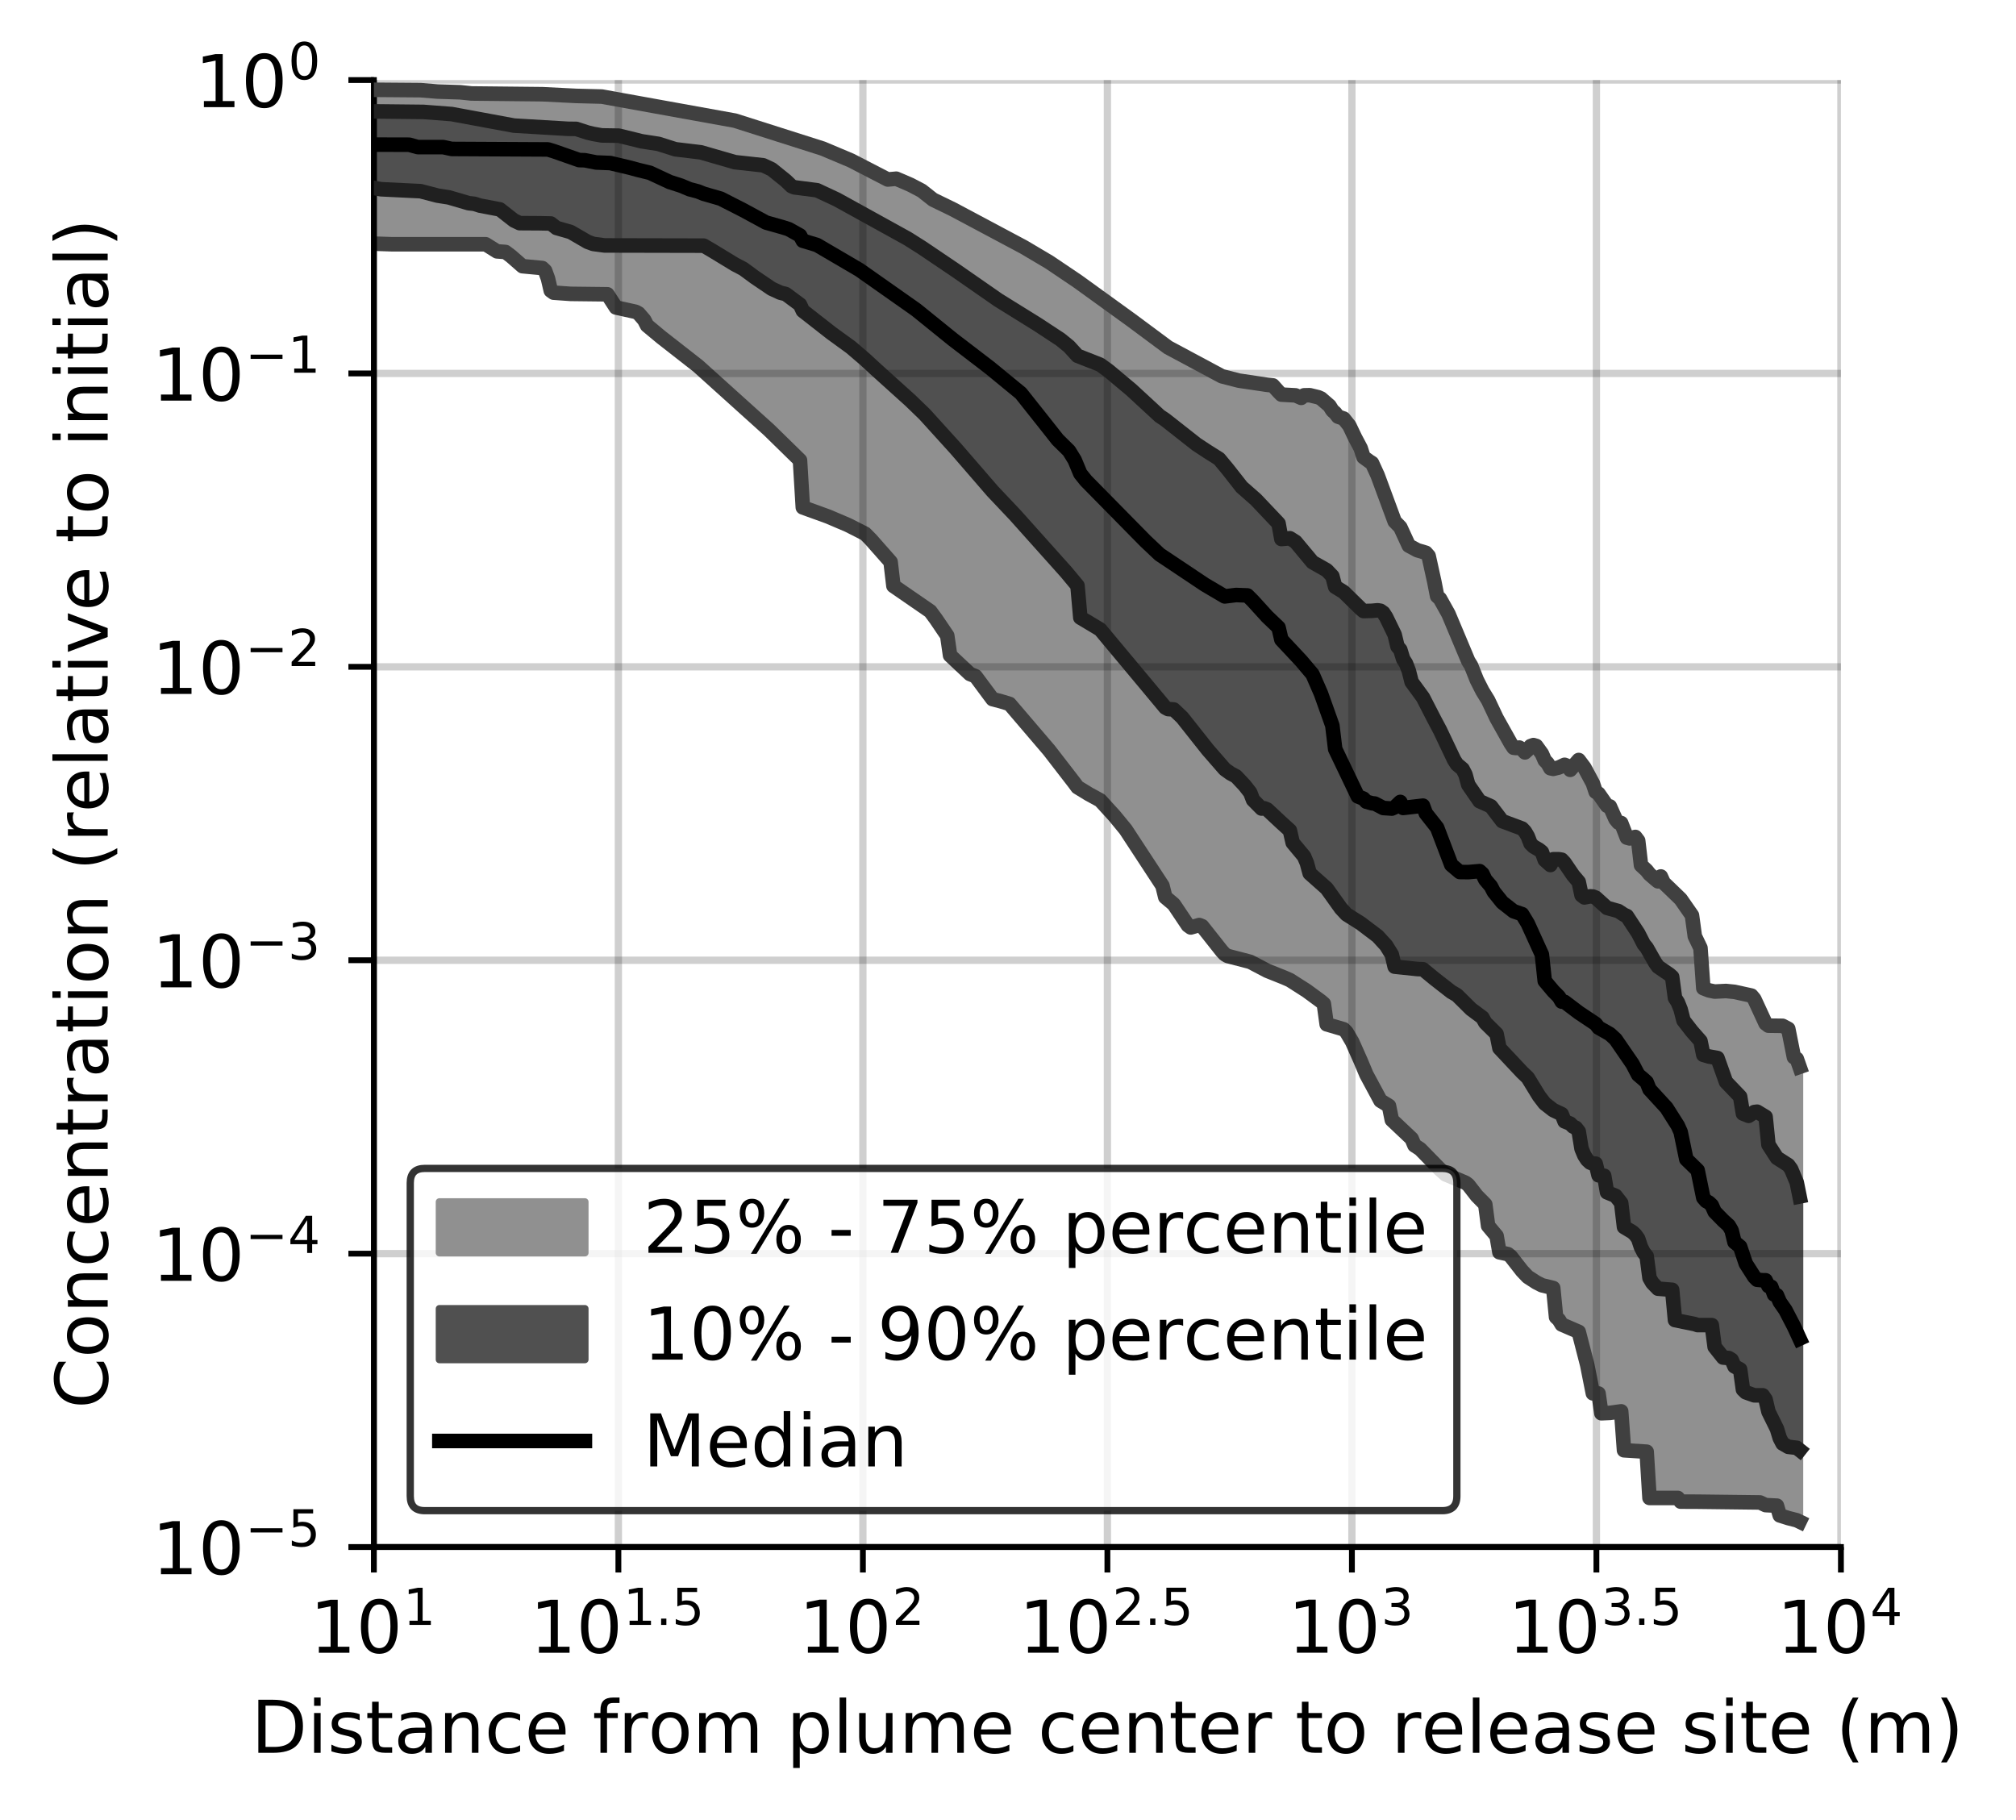 <?xml version="1.0" encoding="utf-8" standalone="no"?>
<!DOCTYPE svg PUBLIC "-//W3C//DTD SVG 1.1//EN"
  "http://www.w3.org/Graphics/SVG/1.1/DTD/svg11.dtd">
<!-- Created with matplotlib (https://matplotlib.org/) -->
<svg height="250.155pt" version="1.1" viewBox="0 0 277.037 250.155" width="277.037pt" xmlns="http://www.w3.org/2000/svg" xmlns:xlink="http://www.w3.org/1999/xlink">
 <defs>
  <style type="text/css">
*{stroke-linecap:butt;stroke-linejoin:round;}
  </style>
 </defs>
 <g id="figure_1">
  <g id="patch_1">
   <path d="M 0 250.155 
L 277.037 250.155 
L 277.037 0 
L 0 0 
z
" style="fill:#ffffff;"/>
  </g>
  <g id="axes_1">
   <g id="patch_2">
    <path d="M 51.378 212.599 
L 252.978 212.599 
L 252.978 10.999 
L 51.378 10.999 
z
" style="fill:#ffffff;"/>
   </g>
   <g id="PolyCollection_1">
    <defs>
     <path d="M 23.547 -238.041 
L 23.547 -218.8 
L 23.936 -218.8 
L 24.325 -218.8 
L 24.714 -218.8 
L 25.103 -218.8 
L 25.493 -218.8 
L 25.882 -218.8 
L 26.271 -218.8 
L 26.66 -218.8 
L 27.049 -218.8 
L 27.438 -218.8 
L 27.827 -218.8 
L 28.217 -218.8 
L 28.606 -218.8 
L 28.995 -218.8 
L 29.384 -218.8 
L 29.773 -218.8 
L 30.162 -218.8 
L 30.551 -218.8 
L 30.94 -218.8 
L 31.33 -218.8 
L 31.719 -218.8 
L 32.108 -218.8 
L 32.497 -218.8 
L 32.886 -218.8 
L 33.275 -218.8 
L 33.664 -218.8 
L 34.054 -218.8 
L 34.443 -218.8 
L 34.832 -218.8 
L 35.221 -218.8 
L 35.61 -218.8 
L 35.999 -218.8 
L 36.388 -218.8 
L 36.777 -218.8 
L 37.167 -218.8 
L 37.556 -218.8 
L 37.945 -218.8 
L 38.334 -218.8 
L 38.723 -218.8 
L 39.112 -218.8 
L 39.501 -218.8 
L 39.89 -218.8 
L 40.28 -218.8 
L 40.669 -218.8 
L 41.058 -218.8 
L 41.447 -218.8 
L 41.836 -218.8 
L 42.225 -218.8 
L 42.614 -218.455 
L 43.004 -218.318 
L 43.393 -218.27 
L 43.782 -218.222 
L 44.171 -218.188 
L 44.56 -218.188 
L 44.949 -218.188 
L 45.338 -218.188 
L 45.727 -218.188 
L 46.117 -218.188 
L 46.506 -218.188 
L 46.895 -218.188 
L 47.284 -218.188 
L 47.673 -218.188 
L 48.062 -218.188 
L 48.451 -218.085 
L 48.841 -217.849 
L 49.23 -217.614 
L 49.619 -217.379 
L 50.008 -217.144 
L 50.397 -216.909 
L 50.786 -216.693 
L 51.175 -216.667 
L 51.564 -216.641 
L 51.954 -216.615 
L 52.343 -216.588 
L 52.732 -216.588 
L 53.121 -216.588 
L 53.51 -216.588 
L 53.899 -216.588 
L 54.288 -216.588 
L 54.677 -216.588 
L 55.067 -216.588 
L 55.456 -216.588 
L 55.845 -216.588 
L 56.234 -216.588 
L 56.623 -216.588 
L 57.012 -216.588 
L 57.401 -216.588 
L 57.791 -216.588 
L 58.18 -216.588 
L 58.569 -216.588 
L 58.958 -216.588 
L 59.347 -216.588 
L 59.736 -216.588 
L 60.125 -216.588 
L 60.514 -216.588 
L 60.904 -216.588 
L 61.293 -216.588 
L 61.682 -216.588 
L 62.071 -216.588 
L 62.46 -216.588 
L 62.849 -216.588 
L 63.238 -216.588 
L 63.628 -216.588 
L 64.017 -216.588 
L 64.406 -216.588 
L 64.795 -216.588 
L 65.184 -216.588 
L 65.573 -216.588 
L 65.962 -216.588 
L 66.351 -216.588 
L 66.741 -216.588 
L 67.13 -216.359 
L 67.519 -216.102 
L 67.908 -215.844 
L 68.297 -215.615 
L 68.686 -215.586 
L 69.075 -215.556 
L 69.464 -215.527 
L 69.854 -215.294 
L 70.243 -214.937 
L 70.632 -214.58 
L 71.021 -214.229 
L 71.41 -213.901 
L 71.799 -213.576 
L 72.188 -213.539 
L 72.578 -213.503 
L 72.967 -213.467 
L 73.356 -213.43 
L 73.745 -213.394 
L 74.134 -213.357 
L 74.523 -213.321 
L 74.912 -212.945 
L 75.301 -211.878 
L 75.691 -210.213 
L 76.08 -209.936 
L 76.469 -209.892 
L 76.858 -209.846 
L 77.247 -209.801 
L 77.636 -209.771 
L 78.025 -209.771 
L 78.415 -209.771 
L 78.804 -209.771 
L 79.193 -209.771 
L 79.582 -209.771 
L 79.971 -209.771 
L 80.36 -209.771 
L 80.749 -209.771 
L 81.138 -209.771 
L 81.528 -209.771 
L 81.917 -209.771 
L 82.306 -209.771 
L 82.695 -209.771 
L 83.084 -209.771 
L 83.473 -209.712 
L 83.862 -209.081 
L 84.251 -208.451 
L 84.641 -207.904 
L 85.03 -207.834 
L 85.419 -207.763 
L 85.808 -207.684 
L 86.197 -207.591 
L 86.586 -207.498 
L 86.975 -207.404 
L 87.365 -207.301 
L 87.754 -207.086 
L 88.143 -206.677 
L 88.532 -206.185 
L 88.921 -205.429 
L 89.31 -205.085 
L 89.699 -204.74 
L 90.088 -204.4 
L 90.478 -204.105 
L 90.867 -203.809 
L 91.256 -203.514 
L 91.645 -203.218 
L 92.034 -202.923 
L 92.423 -202.627 
L 92.812 -202.332 
L 93.201 -202.037 
L 93.591 -201.741 
L 93.98 -201.446 
L 94.369 -201.151 
L 94.758 -200.855 
L 95.147 -200.546 
L 95.536 -200.201 
L 95.925 -199.856 
L 96.315 -199.512 
L 96.704 -199.167 
L 97.093 -198.822 
L 97.482 -198.477 
L 97.871 -198.133 
L 98.26 -197.788 
L 98.649 -197.443 
L 99.038 -197.098 
L 99.428 -196.753 
L 99.817 -196.408 
L 100.206 -196.062 
L 100.595 -195.717 
L 100.984 -195.372 
L 101.373 -195.03 
L 101.762 -194.7 
L 102.152 -194.371 
L 102.541 -194.03 
L 102.93 -193.663 
L 103.319 -193.296 
L 103.708 -192.928 
L 104.097 -192.56 
L 104.486 -192.192 
L 104.875 -191.824 
L 105.265 -191.457 
L 105.654 -191.089 
L 106.043 -190.721 
L 106.432 -190.352 
L 106.821 -189.983 
L 107.21 -189.614 
L 107.599 -189.245 
L 107.988 -188.875 
L 108.378 -188.481 
L 108.767 -188.087 
L 109.156 -187.692 
L 109.545 -187.297 
L 109.934 -186.902 
L 110.323 -180.429 
L 110.712 -180.299 
L 111.102 -180.163 
L 111.491 -180.026 
L 111.88 -179.889 
L 112.269 -179.752 
L 112.658 -179.61 
L 113.047 -179.46 
L 113.436 -179.31 
L 113.825 -179.16 
L 114.215 -179.008 
L 114.604 -178.846 
L 114.993 -178.683 
L 115.382 -178.52 
L 115.771 -178.352 
L 116.16 -178.175 
L 116.549 -177.997 
L 116.939 -177.819 
L 117.328 -177.625 
L 117.717 -177.43 
L 118.106 -177.235 
L 118.495 -177.023 
L 118.884 -176.81 
L 119.273 -176.462 
L 119.662 -176.022 
L 120.052 -175.583 
L 120.441 -175.143 
L 120.83 -174.702 
L 121.219 -174.262 
L 121.608 -173.821 
L 121.997 -173.381 
L 122.386 -172.937 
L 122.775 -169.64 
L 123.165 -169.382 
L 123.554 -169.122 
L 123.943 -168.859 
L 124.332 -168.591 
L 124.721 -168.323 
L 125.11 -168.055 
L 125.499 -167.785 
L 125.889 -167.515 
L 126.278 -167.245 
L 126.667 -166.975 
L 127.056 -166.704 
L 127.445 -166.43 
L 127.834 -166.152 
L 128.223 -165.671 
L 128.612 -165.099 
L 129.002 -164.526 
L 129.391 -163.951 
L 129.78 -163.376 
L 130.169 -162.801 
L 130.558 -160.096 
L 130.947 -159.709 
L 131.336 -159.309 
L 131.726 -158.91 
L 132.115 -158.51 
L 132.504 -158.107 
L 132.893 -157.698 
L 133.282 -157.539 
L 133.671 -157.379 
L 134.06 -157.219 
L 134.449 -156.715 
L 134.839 -156.173 
L 135.228 -155.637 
L 135.617 -155.099 
L 136.006 -154.572 
L 136.395 -154.08 
L 136.784 -153.941 
L 137.173 -153.859 
L 137.562 -153.776 
L 137.952 -153.694 
L 138.341 -153.611 
L 138.73 -153.421 
L 139.119 -152.977 
L 139.508 -152.533 
L 139.897 -152.088 
L 140.286 -151.643 
L 140.676 -151.197 
L 141.065 -150.752 
L 141.454 -150.308 
L 141.843 -149.863 
L 142.232 -149.418 
L 142.621 -148.942 
L 143.01 -148.462 
L 143.399 -147.982 
L 143.789 -147.502 
L 144.178 -147.047 
L 144.567 -146.558 
L 144.956 -146.066 
L 145.345 -145.574 
L 145.734 -145.082 
L 146.123 -144.581 
L 146.513 -144.064 
L 146.902 -143.548 
L 147.291 -143.032 
L 147.68 -142.512 
L 148.069 -141.981 
L 148.458 -141.709 
L 148.847 -141.483 
L 149.236 -141.255 
L 149.626 -141.028 
L 150.015 -140.808 
L 150.404 -140.599 
L 150.793 -140.389 
L 151.182 -140.18 
L 151.571 -139.786 
L 151.96 -139.365 
L 152.349 -138.939 
L 152.739 -138.496 
L 153.128 -138.055 
L 153.517 -137.613 
L 153.906 -137.172 
L 154.295 -136.732 
L 154.684 -136.161 
L 155.073 -135.581 
L 155.463 -134.995 
L 155.852 -134.42 
L 156.241 -133.839 
L 156.63 -133.255 
L 157.019 -132.662 
L 157.408 -132.067 
L 157.797 -131.468 
L 158.186 -130.865 
L 158.576 -130.259 
L 158.965 -129.652 
L 159.354 -129.046 
L 159.743 -128.441 
L 160.132 -126.867 
L 160.521 -126.541 
L 160.91 -126.231 
L 161.3 -125.885 
L 161.689 -125.299 
L 162.078 -124.713 
L 162.467 -124.132 
L 162.856 -123.556 
L 163.245 -122.987 
L 163.634 -122.703 
L 164.023 -122.81 
L 164.413 -122.92 
L 164.802 -123.034 
L 165.191 -122.881 
L 165.58 -122.374 
L 165.969 -121.867 
L 166.358 -121.371 
L 166.747 -120.88 
L 167.136 -120.39 
L 167.526 -119.915 
L 167.915 -119.439 
L 168.304 -119.02 
L 168.693 -118.786 
L 169.082 -118.695 
L 169.471 -118.609 
L 169.86 -118.531 
L 170.25 -118.452 
L 170.639 -118.376 
L 171.028 -118.314 
L 171.417 -118.21 
L 171.806 -117.976 
L 172.195 -117.751 
L 172.584 -117.531 
L 172.973 -117.327 
L 173.363 -117.121 
L 173.752 -116.936 
L 174.141 -116.749 
L 174.53 -116.576 
L 174.919 -116.409 
L 175.308 -116.249 
L 175.697 -116.099 
L 176.087 -115.952 
L 176.476 -115.815 
L 176.865 -115.678 
L 177.254 -115.472 
L 177.643 -115.244 
L 178.032 -115.001 
L 178.421 -114.757 
L 178.81 -114.501 
L 179.2 -114.245 
L 179.589 -113.98 
L 179.978 -113.715 
L 180.367 -113.438 
L 180.756 -113.159 
L 181.145 -112.857 
L 181.534 -112.548 
L 181.923 -112.213 
L 182.313 -109.394 
L 182.702 -109.269 
L 183.091 -109.146 
L 183.48 -109.028 
L 183.869 -108.915 
L 184.258 -108.809 
L 184.647 -108.71 
L 185.037 -108.315 
L 185.426 -107.698 
L 185.815 -106.99 
L 186.204 -106.195 
L 186.593 -105.323 
L 186.982 -104.368 
L 187.371 -103.379 
L 187.76 -102.511 
L 188.15 -101.774 
L 188.539 -101.054 
L 188.928 -100.295 
L 189.317 -99.475 
L 189.706 -98.897 
L 190.095 -98.658 
L 190.484 -98.488 
L 190.873 -98.183 
L 191.263 -96.253 
L 191.652 -95.892 
L 192.041 -95.527 
L 192.43 -95.164 
L 192.819 -94.795 
L 193.208 -94.427 
L 193.597 -94.055 
L 193.987 -93.681 
L 194.376 -92.759 
L 194.765 -92.51 
L 195.154 -92.253 
L 195.543 -91.873 
L 195.932 -91.484 
L 196.321 -91.09 
L 196.71 -90.688 
L 197.1 -90.283 
L 197.489 -89.874 
L 197.878 -89.465 
L 198.267 -89.055 
L 198.656 -88.771 
L 199.045 -88.608 
L 199.434 -88.446 
L 199.824 -88.284 
L 200.213 -88.123 
L 200.602 -87.962 
L 200.991 -87.799 
L 201.38 -87.625 
L 201.769 -87.331 
L 202.158 -86.788 
L 202.547 -86.29 
L 202.937 -85.829 
L 203.326 -85.403 
L 203.715 -85.011 
L 204.104 -84.646 
L 204.493 -81.702 
L 204.882 -81.26 
L 205.271 -80.796 
L 205.66 -80.311 
L 206.05 -78.062 
L 206.439 -77.979 
L 206.828 -77.896 
L 207.217 -77.81 
L 207.606 -77.501 
L 207.995 -76.965 
L 208.384 -76.454 
L 208.774 -75.967 
L 209.163 -75.505 
L 209.552 -75.072 
L 209.941 -74.688 
L 210.33 -74.41 
L 210.719 -74.168 
L 211.108 -73.932 
L 211.497 -73.717 
L 211.887 -73.532 
L 212.276 -73.446 
L 212.665 -73.42 
L 213.054 -73.36 
L 213.443 -73.154 
L 213.832 -69.161 
L 214.221 -68.795 
L 214.611 -68.144 
L 215 -67.974 
L 215.389 -67.801 
L 215.778 -67.628 
L 216.167 -67.456 
L 216.556 -67.29 
L 216.945 -67.132 
L 217.334 -65.71 
L 217.724 -64.082 
L 218.113 -62.596 
L 218.502 -60.61 
L 218.891 -58.679 
L 219.28 -58.667 
L 219.669 -58.656 
L 220.058 -55.94 
L 220.447 -55.923 
L 220.837 -55.949 
L 221.226 -55.991 
L 221.615 -56.034 
L 222.004 -56.075 
L 222.393 -56.144 
L 222.782 -56.205 
L 223.171 -50.855 
L 223.561 -50.83 
L 223.95 -50.805 
L 224.339 -50.779 
L 224.728 -50.752 
L 225.117 -50.722 
L 225.506 -50.688 
L 225.895 -50.659 
L 226.284 -50.659 
L 226.674 -44.305 
L 227.063 -44.305 
L 227.452 -44.305 
L 227.841 -44.305 
L 228.23 -44.305 
L 228.619 -44.305 
L 229.008 -44.305 
L 229.398 -44.305 
L 229.787 -44.305 
L 230.176 -44.305 
L 230.565 -44.305 
L 230.954 -43.797 
L 231.343 -43.779 
L 231.732 -43.772 
L 232.121 -43.772 
L 232.511 -43.778 
L 232.9 -43.784 
L 233.289 -43.788 
L 233.678 -43.788 
L 234.067 -43.788 
L 234.456 -43.788 
L 234.845 -43.788 
L 235.234 -43.788 
L 235.624 -43.788 
L 236.013 -43.788 
L 236.402 -43.788 
L 236.791 -43.788 
L 237.18 -43.788 
L 237.569 -43.788 
L 237.958 -43.788 
L 238.348 -43.788 
L 238.737 -43.788 
L 239.126 -43.788 
L 239.515 -43.788 
L 239.904 -43.788 
L 240.293 -43.788 
L 240.682 -43.788 
L 241.071 -43.788 
L 241.461 -43.788 
L 241.85 -43.686 
L 242.239 -43.492 
L 242.628 -43.321 
L 243.017 -43.3 
L 243.406 -43.28 
L 243.795 -43.26 
L 244.185 -43.243 
L 244.574 -41.904 
L 244.963 -41.756 
L 245.352 -41.629 
L 245.741 -41.536 
L 246.13 -41.451 
L 246.519 -41.364 
L 246.908 -41.239 
L 247.298 -41.05 
L 247.298 -103.548 
L 247.298 -103.548 
L 246.908 -104.655 
L 246.519 -104.872 
L 246.13 -106.948 
L 245.741 -108.771 
L 245.352 -108.982 
L 244.963 -109.184 
L 244.574 -109.207 
L 244.185 -109.207 
L 243.795 -109.207 
L 243.406 -109.207 
L 243.017 -109.207 
L 242.628 -109.506 
L 242.239 -110.247 
L 241.85 -111.077 
L 241.461 -111.97 
L 241.071 -112.872 
L 240.682 -113.339 
L 240.293 -113.436 
L 239.904 -113.529 
L 239.515 -113.618 
L 239.126 -113.703 
L 238.737 -113.782 
L 238.348 -113.851 
L 237.958 -113.909 
L 237.569 -113.955 
L 237.18 -113.97 
L 236.791 -113.97 
L 236.402 -113.955 
L 236.013 -113.929 
L 235.624 -113.892 
L 235.234 -113.918 
L 234.845 -114.056 
L 234.456 -114.143 
L 234.067 -114.357 
L 233.678 -119.877 
L 233.289 -120.654 
L 232.9 -121.496 
L 232.511 -124.359 
L 232.121 -124.933 
L 231.732 -125.49 
L 231.343 -126.029 
L 230.954 -126.596 
L 230.565 -127.056 
L 230.176 -127.371 
L 229.787 -127.748 
L 229.398 -128.1 
L 229.008 -128.414 
L 228.619 -128.845 
L 228.23 -129.708 
L 227.841 -129.042 
L 227.452 -129.358 
L 227.063 -129.753 
L 226.674 -130.032 
L 226.284 -130.529 
L 225.895 -130.902 
L 225.506 -131.251 
L 225.117 -134.622 
L 224.728 -135.139 
L 224.339 -135.076 
L 223.95 -134.938 
L 223.561 -135.047 
L 223.171 -136.092 
L 222.782 -137.052 
L 222.393 -137.115 
L 222.004 -137.591 
L 221.615 -138.36 
L 221.226 -139.338 
L 220.837 -139.423 
L 220.447 -139.829 
L 220.058 -140.469 
L 219.669 -141.094 
L 219.28 -141.338 
L 218.891 -142.503 
L 218.502 -143.268 
L 218.113 -144.018 
L 217.724 -144.675 
L 217.334 -145.268 
L 216.945 -145.714 
L 216.556 -145.491 
L 216.167 -144.857 
L 215.778 -144.364 
L 215.389 -144.902 
L 215 -145.052 
L 214.611 -144.888 
L 214.221 -144.687 
L 213.832 -144.551 
L 213.443 -144.498 
L 213.054 -144.581 
L 212.665 -145.265 
L 212.276 -145.669 
L 211.887 -146.57 
L 211.497 -147.179 
L 211.108 -147.65 
L 210.719 -147.765 
L 210.33 -147.624 
L 209.941 -147.111 
L 209.552 -146.759 
L 209.163 -147.193 
L 208.774 -147.425 
L 208.384 -147.356 
L 207.995 -147.402 
L 207.606 -147.984 
L 207.217 -148.592 
L 206.828 -149.249 
L 206.439 -149.958 
L 206.05 -150.728 
L 205.66 -151.454 
L 205.271 -152.203 
L 204.882 -153.02 
L 204.493 -153.924 
L 204.104 -154.641 
L 203.715 -155.19 
L 203.326 -155.891 
L 202.937 -156.725 
L 202.547 -157.638 
L 202.158 -158.681 
L 201.769 -159.308 
L 201.38 -159.814 
L 200.991 -160.807 
L 200.602 -161.843 
L 200.213 -162.885 
L 199.824 -163.875 
L 199.434 -164.83 
L 199.045 -165.791 
L 198.656 -166.587 
L 198.267 -167.233 
L 197.878 -167.878 
L 197.489 -168.233 
L 197.1 -170.224 
L 196.71 -172.206 
L 196.321 -173.755 
L 195.932 -174.195 
L 195.543 -174.268 
L 195.154 -174.404 
L 194.765 -174.544 
L 194.376 -174.763 
L 193.987 -174.923 
L 193.597 -175.172 
L 193.208 -176.011 
L 192.819 -176.849 
L 192.43 -177.701 
L 192.041 -178.116 
L 191.652 -178.502 
L 191.263 -179.155 
L 190.873 -180.493 
L 190.484 -181.662 
L 190.095 -182.768 
L 189.706 -183.821 
L 189.317 -184.823 
L 188.928 -185.787 
L 188.539 -186.523 
L 188.15 -186.768 
L 187.76 -187.013 
L 187.371 -187.339 
L 186.982 -188.561 
L 186.593 -189.277 
L 186.204 -190.025 
L 185.815 -190.759 
L 185.426 -191.655 
L 185.037 -192.165 
L 184.647 -192.637 
L 184.258 -192.768 
L 183.869 -192.901 
L 183.48 -193.408 
L 183.091 -193.752 
L 182.702 -194.383 
L 182.313 -194.73 
L 181.923 -195.066 
L 181.534 -195.395 
L 181.145 -195.565 
L 180.756 -195.683 
L 180.367 -195.772 
L 179.978 -195.848 
L 179.589 -195.851 
L 179.2 -195.828 
L 178.81 -195.478 
L 178.421 -195.651 
L 178.032 -195.822 
L 177.643 -195.891 
L 177.254 -195.906 
L 176.865 -195.921 
L 176.476 -195.928 
L 176.087 -195.929 
L 175.697 -196.325 
L 175.308 -196.826 
L 174.919 -197.193 
L 174.53 -197.232 
L 174.141 -197.272 
L 173.752 -197.31 
L 173.363 -197.349 
L 172.973 -197.401 
L 172.584 -197.458 
L 172.195 -197.516 
L 171.806 -197.574 
L 171.417 -197.642 
L 171.028 -197.711 
L 170.639 -197.779 
L 170.25 -197.848 
L 169.86 -197.94 
L 169.471 -198.035 
L 169.082 -198.13 
L 168.693 -198.225 
L 168.304 -198.328 
L 167.915 -198.447 
L 167.526 -198.643 
L 167.136 -198.841 
L 166.747 -199.04 
L 166.358 -199.244 
L 165.969 -199.451 
L 165.58 -199.658 
L 165.191 -199.865 
L 164.802 -200.073 
L 164.413 -200.28 
L 164.023 -200.487 
L 163.634 -200.698 
L 163.245 -200.912 
L 162.856 -201.126 
L 162.467 -201.34 
L 162.078 -201.554 
L 161.689 -201.768 
L 161.3 -201.982 
L 160.91 -202.195 
L 160.521 -202.409 
L 160.132 -202.627 
L 159.743 -202.856 
L 159.354 -203.17 
L 158.965 -203.484 
L 158.576 -203.799 
L 158.186 -204.095 
L 157.797 -204.39 
L 157.408 -204.686 
L 157.019 -204.982 
L 156.63 -205.278 
L 156.241 -205.574 
L 155.852 -205.869 
L 155.463 -206.165 
L 155.073 -206.461 
L 154.684 -206.757 
L 154.295 -207.053 
L 153.906 -207.349 
L 153.517 -207.644 
L 153.128 -207.935 
L 152.739 -208.21 
L 152.349 -208.485 
L 151.96 -208.76 
L 151.571 -209.035 
L 151.182 -209.31 
L 150.793 -209.585 
L 150.404 -209.86 
L 150.015 -210.135 
L 149.626 -210.41 
L 149.236 -210.685 
L 148.847 -210.96 
L 148.458 -211.234 
L 148.069 -211.509 
L 147.68 -211.784 
L 147.291 -212.059 
L 146.902 -212.334 
L 146.513 -212.609 
L 146.123 -212.883 
L 145.734 -213.135 
L 145.345 -213.384 
L 144.956 -213.633 
L 144.567 -213.882 
L 144.178 -214.131 
L 143.789 -214.38 
L 143.399 -214.629 
L 143.01 -214.878 
L 142.621 -215.121 
L 142.232 -215.338 
L 141.843 -215.556 
L 141.454 -215.773 
L 141.065 -215.99 
L 140.676 -216.207 
L 140.286 -216.424 
L 139.897 -216.639 
L 139.508 -216.848 
L 139.119 -217.058 
L 138.73 -217.268 
L 138.341 -217.477 
L 137.952 -217.687 
L 137.562 -217.897 
L 137.173 -218.106 
L 136.784 -218.316 
L 136.395 -218.526 
L 136.006 -218.735 
L 135.617 -218.945 
L 135.228 -219.15 
L 134.839 -219.355 
L 134.449 -219.559 
L 134.06 -219.764 
L 133.671 -219.969 
L 133.282 -220.172 
L 132.893 -220.375 
L 132.504 -220.579 
L 132.115 -220.782 
L 131.726 -220.985 
L 131.336 -221.189 
L 130.947 -221.391 
L 130.558 -221.594 
L 130.169 -221.797 
L 129.78 -221.999 
L 129.391 -222.193 
L 129.002 -222.367 
L 128.612 -222.541 
L 128.223 -222.716 
L 127.834 -222.991 
L 127.445 -223.309 
L 127.056 -223.627 
L 126.667 -223.945 
L 126.278 -224.213 
L 125.889 -224.396 
L 125.499 -224.579 
L 125.11 -224.762 
L 124.721 -224.945 
L 124.332 -225.125 
L 123.943 -225.298 
L 123.554 -225.448 
L 123.165 -225.597 
L 122.775 -225.564 
L 122.386 -225.507 
L 121.997 -225.489 
L 121.608 -225.662 
L 121.219 -225.866 
L 120.83 -226.071 
L 120.441 -226.276 
L 120.052 -226.479 
L 119.662 -226.682 
L 119.273 -226.885 
L 118.884 -227.088 
L 118.495 -227.291 
L 118.106 -227.494 
L 117.717 -227.698 
L 117.328 -227.901 
L 116.939 -228.104 
L 116.549 -228.322 
L 116.16 -228.507 
L 115.771 -228.669 
L 115.382 -228.828 
L 114.993 -228.986 
L 114.604 -229.155 
L 114.215 -229.322 
L 113.825 -229.475 
L 113.436 -229.586 
L 113.047 -229.742 
L 112.658 -229.898 
L 112.269 -230.041 
L 111.88 -230.168 
L 111.491 -230.295 
L 111.102 -230.422 
L 110.712 -230.547 
L 110.323 -230.669 
L 109.934 -230.792 
L 109.545 -230.915 
L 109.156 -231.038 
L 108.767 -231.16 
L 108.378 -231.282 
L 107.988 -231.404 
L 107.599 -231.526 
L 107.21 -231.648 
L 106.821 -231.77 
L 106.432 -231.891 
L 106.043 -232.012 
L 105.654 -232.134 
L 105.265 -232.255 
L 104.875 -232.376 
L 104.486 -232.497 
L 104.097 -232.618 
L 103.708 -232.738 
L 103.319 -232.859 
L 102.93 -232.979 
L 102.541 -233.099 
L 102.152 -233.219 
L 101.762 -233.339 
L 101.373 -233.46 
L 100.984 -233.58 
L 100.595 -233.658 
L 100.206 -233.73 
L 99.817 -233.802 
L 99.428 -233.874 
L 99.038 -233.946 
L 98.649 -234.019 
L 98.26 -234.091 
L 97.871 -234.163 
L 97.482 -234.235 
L 97.093 -234.307 
L 96.704 -234.378 
L 96.315 -234.449 
L 95.925 -234.52 
L 95.536 -234.591 
L 95.147 -234.662 
L 94.758 -234.733 
L 94.369 -234.804 
L 93.98 -234.875 
L 93.591 -234.946 
L 93.201 -235.017 
L 92.812 -235.088 
L 92.423 -235.159 
L 92.034 -235.229 
L 91.645 -235.298 
L 91.256 -235.368 
L 90.867 -235.438 
L 90.478 -235.507 
L 90.088 -235.577 
L 89.699 -235.647 
L 89.31 -235.716 
L 88.921 -235.786 
L 88.532 -235.856 
L 88.143 -235.925 
L 87.754 -235.995 
L 87.365 -236.064 
L 86.975 -236.134 
L 86.586 -236.204 
L 86.197 -236.272 
L 85.808 -236.34 
L 85.419 -236.408 
L 85.03 -236.476 
L 84.641 -236.544 
L 84.251 -236.612 
L 83.862 -236.68 
L 83.473 -236.748 
L 83.084 -236.816 
L 82.695 -236.884 
L 82.306 -236.948 
L 81.917 -236.955 
L 81.528 -236.962 
L 81.138 -236.968 
L 80.749 -236.973 
L 80.36 -236.974 
L 79.971 -236.974 
L 79.582 -236.974 
L 79.193 -236.974 
L 78.804 -236.974 
L 78.415 -236.974 
L 78.025 -236.974 
L 77.636 -236.974 
L 77.247 -237.002 
L 76.858 -237.032 
L 76.469 -237.062 
L 76.08 -237.091 
L 75.691 -237.121 
L 75.301 -237.151 
L 74.912 -237.181 
L 74.523 -237.209 
L 74.134 -237.212 
L 73.745 -237.215 
L 73.356 -237.219 
L 72.967 -237.222 
L 72.578 -237.237 
L 72.188 -237.266 
L 71.799 -237.27 
L 71.41 -237.273 
L 71.021 -237.276 
L 70.632 -237.28 
L 70.243 -237.283 
L 69.854 -237.286 
L 69.464 -237.289 
L 69.075 -237.293 
L 68.686 -237.296 
L 68.297 -237.299 
L 67.908 -237.303 
L 67.519 -237.306 
L 67.13 -237.309 
L 66.741 -237.31 
L 66.351 -237.31 
L 65.962 -237.31 
L 65.573 -237.31 
L 65.184 -237.31 
L 64.795 -237.31 
L 64.406 -237.31 
L 64.017 -237.362 
L 63.628 -237.419 
L 63.238 -237.476 
L 62.849 -237.532 
L 62.46 -237.574 
L 62.071 -237.574 
L 61.682 -237.574 
L 61.293 -237.574 
L 60.904 -237.574 
L 60.514 -237.574 
L 60.125 -237.574 
L 59.736 -237.574 
L 59.347 -237.574 
L 58.958 -237.619 
L 58.569 -237.667 
L 58.18 -237.716 
L 57.791 -237.764 
L 57.401 -237.813 
L 57.012 -237.851 
L 56.623 -237.856 
L 56.234 -237.861 
L 55.845 -237.867 
L 55.456 -237.867 
L 55.067 -237.867 
L 54.677 -237.867 
L 54.288 -237.867 
L 53.899 -237.867 
L 53.51 -237.867 
L 53.121 -237.867 
L 52.732 -237.867 
L 52.343 -237.867 
L 51.954 -237.867 
L 51.564 -237.867 
L 51.175 -237.867 
L 50.786 -237.867 
L 50.397 -237.867 
L 50.008 -237.867 
L 49.619 -237.867 
L 49.23 -237.867 
L 48.841 -237.867 
L 48.451 -237.867 
L 48.062 -237.867 
L 47.673 -237.867 
L 47.284 -237.867 
L 46.895 -237.867 
L 46.506 -237.867 
L 46.117 -237.867 
L 45.727 -237.867 
L 45.338 -237.867 
L 44.949 -237.867 
L 44.56 -237.867 
L 44.171 -237.867 
L 43.782 -237.87 
L 43.393 -237.902 
L 43.004 -237.934 
L 42.614 -237.965 
L 42.225 -237.997 
L 41.836 -238.029 
L 41.447 -238.033 
L 41.058 -238.037 
L 40.669 -238.04 
L 40.28 -238.041 
L 39.89 -238.041 
L 39.501 -238.041 
L 39.112 -238.041 
L 38.723 -238.041 
L 38.334 -238.041 
L 37.945 -238.041 
L 37.556 -238.041 
L 37.167 -238.041 
L 36.777 -238.041 
L 36.388 -238.041 
L 35.999 -238.041 
L 35.61 -238.041 
L 35.221 -238.041 
L 34.832 -238.041 
L 34.443 -238.041 
L 34.054 -238.041 
L 33.664 -238.041 
L 33.275 -238.041 
L 32.886 -238.041 
L 32.497 -238.041 
L 32.108 -238.041 
L 31.719 -238.041 
L 31.33 -238.041 
L 30.94 -238.041 
L 30.551 -238.041 
L 30.162 -238.041 
L 29.773 -238.041 
L 29.384 -238.041 
L 28.995 -238.041 
L 28.606 -238.041 
L 28.217 -238.041 
L 27.827 -238.041 
L 27.438 -238.041 
L 27.049 -238.041 
L 26.66 -238.041 
L 26.271 -238.041 
L 25.882 -238.041 
L 25.493 -238.041 
L 25.103 -238.041 
L 24.714 -238.041 
L 24.325 -238.041 
L 23.936 -238.041 
L 23.547 -238.041 
z
" id="m53045fd544" style="stroke:#909090;"/>
    </defs>
    <g clip-path="url(#p1a04afe5e4)">
     <use style="fill:#909090;stroke:#909090;" x="0" xlink:href="#m53045fd544" y="250.155"/>
    </g>
   </g>
   <g id="PolyCollection_2">
    <defs>
     <path d="M 23.547 -236.232 
L 23.547 -226.94 
L 23.936 -226.94 
L 24.325 -226.94 
L 24.714 -226.94 
L 25.103 -226.94 
L 25.493 -226.94 
L 25.882 -226.94 
L 26.271 -226.94 
L 26.66 -226.94 
L 27.049 -226.94 
L 27.438 -226.94 
L 27.827 -226.94 
L 28.217 -226.94 
L 28.606 -226.94 
L 28.995 -226.94 
L 29.384 -226.94 
L 29.773 -226.94 
L 30.162 -226.94 
L 30.551 -226.94 
L 30.94 -226.94 
L 31.33 -226.94 
L 31.719 -226.94 
L 32.108 -226.94 
L 32.497 -226.94 
L 32.886 -226.94 
L 33.275 -226.815 
L 33.664 -226.716 
L 34.054 -226.657 
L 34.443 -226.598 
L 34.832 -226.539 
L 35.221 -226.373 
L 35.61 -226.149 
L 35.999 -225.926 
L 36.388 -225.723 
L 36.777 -225.559 
L 37.167 -225.395 
L 37.556 -225.23 
L 37.945 -225.066 
L 38.334 -224.987 
L 38.723 -224.932 
L 39.112 -224.874 
L 39.501 -224.817 
L 39.89 -224.817 
L 40.28 -224.817 
L 40.669 -224.817 
L 41.058 -224.817 
L 41.447 -224.817 
L 41.836 -224.817 
L 42.225 -224.817 
L 42.614 -224.817 
L 43.004 -224.817 
L 43.393 -224.817 
L 43.782 -224.817 
L 44.171 -224.817 
L 44.56 -224.817 
L 44.949 -224.817 
L 45.338 -224.817 
L 45.727 -224.817 
L 46.117 -224.817 
L 46.506 -224.817 
L 46.895 -224.817 
L 47.284 -224.817 
L 47.673 -224.817 
L 48.062 -224.817 
L 48.451 -224.817 
L 48.841 -224.81 
L 49.23 -224.73 
L 49.619 -224.65 
L 50.008 -224.57 
L 50.397 -224.489 
L 50.786 -224.409 
L 51.175 -224.329 
L 51.564 -224.249 
L 51.954 -224.178 
L 52.343 -224.151 
L 52.732 -224.136 
L 53.121 -224.136 
L 53.51 -224.136 
L 53.899 -224.136 
L 54.288 -224.136 
L 54.677 -224.136 
L 55.067 -224.136 
L 55.456 -224.136 
L 55.845 -224.067 
L 56.234 -223.963 
L 56.623 -223.904 
L 57.012 -223.883 
L 57.401 -223.883 
L 57.791 -223.883 
L 58.18 -223.772 
L 58.569 -223.579 
L 58.958 -223.48 
L 59.347 -223.412 
L 59.736 -223.343 
L 60.125 -223.274 
L 60.514 -223.232 
L 60.904 -223.232 
L 61.293 -223.153 
L 61.682 -223.029 
L 62.071 -222.905 
L 62.46 -222.781 
L 62.849 -222.657 
L 63.238 -222.532 
L 63.628 -222.372 
L 64.017 -222.286 
L 64.406 -222.233 
L 64.795 -222.231 
L 65.184 -222.146 
L 65.573 -221.967 
L 65.962 -221.899 
L 66.351 -221.84 
L 66.741 -221.78 
L 67.13 -221.721 
L 67.519 -221.661 
L 67.908 -221.602 
L 68.297 -221.542 
L 68.686 -221.381 
L 69.075 -221.062 
L 69.464 -220.765 
L 69.854 -220.505 
L 70.243 -220.235 
L 70.632 -219.859 
L 71.021 -219.616 
L 71.41 -219.49 
L 71.799 -219.474 
L 72.188 -219.474 
L 72.578 -219.474 
L 72.967 -219.474 
L 73.356 -219.474 
L 73.745 -219.474 
L 74.134 -219.474 
L 74.523 -219.474 
L 74.912 -219.474 
L 75.301 -219.474 
L 75.691 -219.442 
L 76.08 -219.119 
L 76.469 -218.832 
L 76.858 -218.726 
L 77.247 -218.683 
L 77.636 -218.614 
L 78.025 -218.495 
L 78.415 -218.273 
L 78.804 -218.031 
L 79.193 -217.758 
L 79.582 -217.529 
L 79.971 -217.325 
L 80.36 -217.122 
L 80.749 -216.918 
L 81.138 -216.715 
L 81.528 -216.634 
L 81.917 -216.566 
L 82.306 -216.498 
L 82.695 -216.43 
L 83.084 -216.426 
L 83.473 -216.426 
L 83.862 -216.426 
L 84.251 -216.426 
L 84.641 -216.426 
L 85.03 -216.426 
L 85.419 -216.426 
L 85.808 -216.426 
L 86.197 -216.426 
L 86.586 -216.426 
L 86.975 -216.426 
L 87.365 -216.426 
L 87.754 -216.426 
L 88.143 -216.426 
L 88.532 -216.426 
L 88.921 -216.426 
L 89.31 -216.426 
L 89.699 -216.426 
L 90.088 -216.426 
L 90.478 -216.426 
L 90.867 -216.426 
L 91.256 -216.426 
L 91.645 -216.426 
L 92.034 -216.426 
L 92.423 -216.426 
L 92.812 -216.426 
L 93.201 -216.426 
L 93.591 -216.426 
L 93.98 -216.426 
L 94.369 -216.426 
L 94.758 -216.426 
L 95.147 -216.426 
L 95.536 -216.426 
L 95.925 -216.426 
L 96.315 -216.426 
L 96.704 -216.398 
L 97.093 -216.21 
L 97.482 -215.966 
L 97.871 -215.715 
L 98.26 -215.463 
L 98.649 -215.211 
L 99.038 -214.96 
L 99.428 -214.708 
L 99.817 -214.456 
L 100.206 -214.204 
L 100.595 -214.009 
L 100.984 -213.821 
L 101.373 -213.633 
L 101.762 -213.533 
L 102.152 -213.208 
L 102.541 -212.892 
L 102.93 -212.615 
L 103.319 -212.338 
L 103.708 -212.06 
L 104.097 -211.781 
L 104.486 -211.492 
L 104.875 -211.203 
L 105.265 -210.932 
L 105.654 -210.68 
L 106.043 -210.479 
L 106.432 -210.292 
L 106.821 -210.104 
L 107.21 -209.942 
L 107.599 -209.86 
L 107.988 -209.74 
L 108.378 -209.436 
L 108.767 -209.133 
L 109.156 -208.829 
L 109.545 -208.537 
L 109.934 -208.296 
L 110.323 -207.447 
L 110.712 -207.131 
L 111.102 -206.814 
L 111.491 -206.497 
L 111.88 -206.19 
L 112.269 -205.892 
L 112.658 -205.593 
L 113.047 -205.294 
L 113.436 -204.996 
L 113.825 -204.697 
L 114.215 -204.403 
L 114.604 -204.133 
L 114.993 -203.863 
L 115.382 -203.593 
L 115.771 -203.323 
L 116.16 -203.053 
L 116.549 -202.739 
L 116.939 -202.423 
L 117.328 -202.107 
L 117.717 -201.791 
L 118.106 -201.475 
L 118.495 -201.149 
L 118.884 -200.756 
L 119.273 -200.363 
L 119.662 -200 
L 120.052 -199.661 
L 120.441 -199.321 
L 120.83 -198.981 
L 121.219 -198.642 
L 121.608 -198.3 
L 121.997 -197.946 
L 122.386 -197.591 
L 122.775 -197.237 
L 123.165 -196.882 
L 123.554 -196.528 
L 123.943 -196.174 
L 124.332 -195.819 
L 124.721 -195.465 
L 125.11 -195.11 
L 125.499 -194.754 
L 125.889 -194.384 
L 126.278 -194.015 
L 126.667 -193.646 
L 127.056 -193.23 
L 127.445 -192.813 
L 127.834 -192.396 
L 128.223 -191.979 
L 128.612 -191.562 
L 129.002 -191.134 
L 129.391 -190.702 
L 129.78 -190.271 
L 130.169 -189.839 
L 130.558 -189.408 
L 130.947 -188.963 
L 131.336 -188.509 
L 131.726 -188.047 
L 132.115 -187.578 
L 132.504 -187.11 
L 132.893 -186.641 
L 133.282 -186.172 
L 133.671 -185.704 
L 134.06 -185.229 
L 134.449 -184.745 
L 134.839 -184.261 
L 135.228 -183.843 
L 135.617 -183.449 
L 136.006 -183.055 
L 136.395 -182.661 
L 136.784 -182.268 
L 137.173 -181.874 
L 137.562 -181.485 
L 137.952 -181.087 
L 138.341 -180.656 
L 138.73 -180.225 
L 139.119 -179.795 
L 139.508 -179.368 
L 139.897 -178.94 
L 140.286 -178.512 
L 140.676 -178.084 
L 141.065 -177.66 
L 141.454 -177.235 
L 141.843 -176.811 
L 142.232 -176.386 
L 142.621 -175.964 
L 143.01 -175.542 
L 143.399 -175.121 
L 143.789 -174.7 
L 144.178 -174.252 
L 144.567 -173.798 
L 144.956 -173.345 
L 145.345 -172.891 
L 145.734 -172.44 
L 146.123 -171.99 
L 146.513 -171.539 
L 146.902 -171.071 
L 147.291 -170.604 
L 147.68 -170.137 
L 148.069 -169.67 
L 148.458 -165.284 
L 148.847 -165.065 
L 149.236 -164.845 
L 149.626 -164.624 
L 150.015 -164.41 
L 150.404 -164.2 
L 150.793 -163.99 
L 151.182 -163.656 
L 151.571 -163.2 
L 151.96 -162.745 
L 152.349 -162.283 
L 152.739 -161.82 
L 153.128 -161.354 
L 153.517 -160.888 
L 153.906 -160.423 
L 154.295 -159.957 
L 154.684 -159.489 
L 155.073 -159.019 
L 155.463 -158.549 
L 155.852 -158.08 
L 156.241 -157.609 
L 156.63 -157.137 
L 157.019 -156.669 
L 157.408 -156.2 
L 157.797 -155.729 
L 158.186 -155.259 
L 158.576 -154.789 
L 158.965 -154.323 
L 159.354 -153.857 
L 159.743 -153.392 
L 160.132 -152.927 
L 160.521 -152.716 
L 160.91 -152.686 
L 161.3 -152.657 
L 161.689 -152.308 
L 162.078 -151.875 
L 162.467 -151.544 
L 162.856 -151.037 
L 163.245 -150.542 
L 163.634 -150.046 
L 164.023 -149.552 
L 164.413 -149.061 
L 164.802 -148.569 
L 165.191 -148.077 
L 165.58 -147.586 
L 165.969 -147.125 
L 166.358 -146.665 
L 166.747 -146.206 
L 167.136 -145.746 
L 167.526 -145.288 
L 167.915 -144.837 
L 168.304 -144.442 
L 168.693 -144.096 
L 169.082 -143.885 
L 169.471 -143.677 
L 169.86 -143.471 
L 170.25 -143.093 
L 170.639 -142.661 
L 171.028 -142.231 
L 171.417 -141.798 
L 171.806 -141.236 
L 172.195 -140.224 
L 172.584 -139.809 
L 172.973 -139.397 
L 173.363 -139.044 
L 173.752 -139.074 
L 174.141 -138.911 
L 174.53 -138.519 
L 174.919 -138.151 
L 175.308 -137.798 
L 175.697 -137.446 
L 176.087 -137.092 
L 176.476 -136.739 
L 176.865 -136.385 
L 177.254 -136.033 
L 177.643 -134.344 
L 178.032 -133.904 
L 178.421 -133.45 
L 178.81 -132.965 
L 179.2 -132.479 
L 179.589 -131.562 
L 179.978 -130.138 
L 180.367 -129.786 
L 180.756 -129.437 
L 181.145 -129.094 
L 181.534 -128.751 
L 181.923 -128.415 
L 182.313 -128.064 
L 182.702 -127.498 
L 183.091 -126.935 
L 183.48 -126.383 
L 183.869 -125.847 
L 184.258 -125.342 
L 184.647 -124.908 
L 185.037 -124.499 
L 185.426 -124.272 
L 185.815 -124.038 
L 186.204 -123.796 
L 186.593 -123.541 
L 186.982 -123.272 
L 187.371 -122.999 
L 187.76 -122.74 
L 188.15 -122.466 
L 188.539 -122.172 
L 188.928 -121.852 
L 189.317 -121.505 
L 189.706 -121.126 
L 190.095 -120.703 
L 190.484 -120.228 
L 190.873 -119.674 
L 191.263 -118.968 
L 191.652 -117.316 
L 192.041 -117.262 
L 192.43 -117.208 
L 192.819 -117.154 
L 193.208 -117.101 
L 193.597 -117.043 
L 193.987 -117.003 
L 194.376 -116.999 
L 194.765 -116.99 
L 195.154 -116.976 
L 195.543 -116.959 
L 195.932 -116.668 
L 196.321 -116.338 
L 196.71 -116.007 
L 197.1 -115.677 
L 197.489 -115.349 
L 197.878 -115.022 
L 198.267 -114.701 
L 198.656 -114.382 
L 199.045 -114.071 
L 199.434 -113.853 
L 199.824 -113.66 
L 200.213 -113.402 
L 200.602 -112.999 
L 200.991 -112.596 
L 201.38 -112.197 
L 201.769 -111.801 
L 202.158 -111.476 
L 202.547 -111.154 
L 202.937 -110.882 
L 203.326 -110.602 
L 203.715 -110.318 
L 204.104 -109.615 
L 204.493 -109.244 
L 204.882 -108.862 
L 205.271 -108.475 
L 205.66 -108.074 
L 206.05 -106.121 
L 206.439 -105.686 
L 206.828 -105.247 
L 207.217 -104.803 
L 207.606 -104.379 
L 207.995 -103.961 
L 208.384 -103.565 
L 208.774 -103.179 
L 209.163 -102.804 
L 209.552 -102.445 
L 209.941 -102.063 
L 210.33 -101.39 
L 210.719 -100.743 
L 211.108 -100.121 
L 211.497 -99.526 
L 211.887 -98.966 
L 212.276 -98.51 
L 212.665 -98.16 
L 213.054 -97.859 
L 213.443 -97.6 
L 213.832 -97.379 
L 214.221 -97.197 
L 214.611 -97.048 
L 215 -96.056 
L 215.389 -95.956 
L 215.778 -95.746 
L 216.167 -95.349 
L 216.556 -95.167 
L 216.945 -94.667 
L 217.334 -92.288 
L 217.724 -91.368 
L 218.113 -90.766 
L 218.502 -90.401 
L 218.891 -90.241 
L 219.28 -90.244 
L 219.669 -88.645 
L 220.058 -88.596 
L 220.447 -88.58 
L 220.837 -86.301 
L 221.226 -86.151 
L 221.615 -85.995 
L 222.004 -85.827 
L 222.393 -85.347 
L 222.782 -84.836 
L 223.171 -81.536 
L 223.561 -81.34 
L 223.95 -81.124 
L 224.339 -80.841 
L 224.728 -80.476 
L 225.117 -79.929 
L 225.506 -78.755 
L 225.895 -78.009 
L 226.284 -77.532 
L 226.674 -74.541 
L 227.063 -73.864 
L 227.452 -73.499 
L 227.841 -73.061 
L 228.23 -73.028 
L 228.619 -72.997 
L 229.008 -72.967 
L 229.398 -72.938 
L 229.787 -72.908 
L 230.176 -68.744 
L 230.565 -68.677 
L 230.954 -68.608 
L 231.343 -68.537 
L 231.732 -68.464 
L 232.121 -68.387 
L 232.511 -68.298 
L 232.9 -68.192 
L 233.289 -68.058 
L 233.678 -68.057 
L 234.067 -68.09 
L 234.456 -68.1 
L 234.845 -68.088 
L 235.234 -68.056 
L 235.624 -65.065 
L 236.013 -64.585 
L 236.402 -64.054 
L 236.791 -63.599 
L 237.18 -63.599 
L 237.569 -63.529 
L 237.958 -63.29 
L 238.348 -62.386 
L 238.737 -62.17 
L 239.126 -61.969 
L 239.515 -59.198 
L 239.904 -58.823 
L 240.293 -58.656 
L 240.682 -58.492 
L 241.071 -58.408 
L 241.461 -58.408 
L 241.85 -58.408 
L 242.239 -58.408 
L 242.628 -57.838 
L 243.017 -56.164 
L 243.406 -55.41 
L 243.795 -54.597 
L 244.185 -53.799 
L 244.574 -52.529 
L 244.963 -51.778 
L 245.352 -51.5 
L 245.741 -51.329 
L 246.13 -51.268 
L 246.519 -51.218 
L 246.908 -51.193 
L 247.298 -50.886 
L 247.298 -85.73 
L 247.298 -85.73 
L 246.908 -87.659 
L 246.519 -88.603 
L 246.13 -89.515 
L 245.741 -90.043 
L 245.352 -90.292 
L 244.963 -90.543 
L 244.574 -90.797 
L 244.185 -91.038 
L 243.795 -91.632 
L 243.406 -92.237 
L 243.017 -92.854 
L 242.628 -96.677 
L 242.239 -96.937 
L 241.85 -97.142 
L 241.461 -97.385 
L 241.071 -97.336 
L 240.682 -97.078 
L 240.293 -96.811 
L 239.904 -96.971 
L 239.515 -97.129 
L 239.126 -99.449 
L 238.737 -99.849 
L 238.348 -100.232 
L 237.958 -100.658 
L 237.569 -101.089 
L 237.18 -101.481 
L 236.791 -102.298 
L 236.402 -103.626 
L 236.013 -104.76 
L 235.624 -104.87 
L 235.234 -104.93 
L 234.845 -104.971 
L 234.456 -105.061 
L 234.067 -105.197 
L 233.678 -107.091 
L 233.289 -107.47 
L 232.9 -107.917 
L 232.511 -108.417 
L 232.121 -108.806 
L 231.732 -109.357 
L 231.343 -109.92 
L 230.954 -111.436 
L 230.565 -112.408 
L 230.176 -113.013 
L 229.787 -115.906 
L 229.398 -116.246 
L 229.008 -116.544 
L 228.619 -116.807 
L 228.23 -117.067 
L 227.841 -117.313 
L 227.452 -117.866 
L 227.063 -118.51 
L 226.674 -119.197 
L 226.284 -119.927 
L 225.895 -120.389 
L 225.506 -121.101 
L 225.117 -121.907 
L 224.728 -122.496 
L 224.339 -123.085 
L 223.95 -123.756 
L 223.561 -124.277 
L 223.171 -124.446 
L 222.782 -124.637 
L 222.393 -124.956 
L 222.004 -125.169 
L 221.615 -125.246 
L 221.226 -125.294 
L 220.837 -125.392 
L 220.447 -125.719 
L 220.058 -126.095 
L 219.669 -126.465 
L 219.28 -126.799 
L 218.891 -126.952 
L 218.502 -126.979 
L 218.113 -126.926 
L 217.724 -126.827 
L 217.334 -127.13 
L 216.945 -128.959 
L 216.556 -129.378 
L 216.167 -129.88 
L 215.778 -130.338 
L 215.389 -130.957 
L 215 -131.594 
L 214.611 -132.012 
L 214.221 -132.076 
L 213.832 -132.102 
L 213.443 -132.076 
L 213.054 -131.284 
L 212.665 -131.639 
L 212.276 -131.983 
L 211.887 -133.063 
L 211.497 -133.38 
L 211.108 -133.636 
L 210.719 -133.837 
L 210.33 -134.225 
L 209.941 -135.23 
L 209.552 -135.89 
L 209.163 -136.296 
L 208.774 -136.453 
L 208.384 -136.602 
L 207.995 -136.746 
L 207.606 -136.888 
L 207.217 -137.025 
L 206.828 -137.164 
L 206.439 -137.311 
L 206.05 -137.844 
L 205.66 -138.371 
L 205.271 -138.878 
L 204.882 -139.354 
L 204.493 -139.536 
L 204.104 -139.721 
L 203.715 -139.849 
L 203.326 -140.048 
L 202.937 -140.56 
L 202.547 -141.098 
L 202.158 -141.694 
L 201.769 -142.306 
L 201.38 -143.718 
L 200.991 -144.469 
L 200.602 -144.783 
L 200.213 -145.121 
L 199.824 -145.724 
L 199.434 -146.501 
L 199.045 -147.302 
L 198.656 -148.126 
L 198.267 -148.962 
L 197.878 -149.818 
L 197.489 -150.628 
L 197.1 -151.279 
L 196.71 -151.911 
L 196.321 -152.794 
L 195.932 -153.596 
L 195.543 -154.306 
L 195.154 -154.967 
L 194.765 -155.444 
L 194.376 -155.935 
L 193.987 -156.434 
L 193.597 -157.97 
L 193.208 -158.976 
L 192.819 -159.592 
L 192.43 -160.86 
L 192.041 -161.321 
L 191.652 -162.936 
L 191.263 -163.723 
L 190.873 -164.529 
L 190.484 -165.341 
L 190.095 -165.946 
L 189.706 -166.223 
L 189.317 -166.288 
L 188.928 -166.257 
L 188.539 -166.214 
L 188.15 -166.182 
L 187.76 -166.172 
L 187.371 -166.184 
L 186.982 -166.514 
L 186.593 -166.891 
L 186.204 -167.268 
L 185.815 -167.644 
L 185.426 -168.018 
L 185.037 -168.403 
L 184.647 -168.8 
L 184.258 -169.056 
L 183.869 -169.284 
L 183.48 -169.513 
L 183.091 -170.979 
L 182.702 -171.383 
L 182.313 -171.795 
L 181.923 -172.165 
L 181.534 -172.317 
L 181.145 -172.463 
L 180.756 -172.682 
L 180.367 -172.897 
L 179.978 -173.442 
L 179.589 -173.859 
L 179.2 -174.289 
L 178.81 -174.758 
L 178.421 -175.228 
L 178.032 -175.698 
L 177.643 -175.942 
L 177.254 -176.188 
L 176.865 -176.227 
L 176.476 -176.15 
L 176.087 -176.081 
L 175.697 -178.219 
L 175.308 -178.623 
L 174.919 -179.036 
L 174.53 -179.448 
L 174.141 -179.861 
L 173.752 -180.274 
L 173.363 -180.685 
L 172.973 -181.095 
L 172.584 -181.505 
L 172.195 -181.901 
L 171.806 -182.231 
L 171.417 -182.559 
L 171.028 -182.887 
L 170.639 -183.214 
L 170.25 -183.577 
L 169.86 -184.123 
L 169.471 -184.658 
L 169.082 -185.18 
L 168.693 -185.694 
L 168.304 -186.199 
L 167.915 -186.669 
L 167.526 -187.098 
L 167.136 -187.425 
L 166.747 -187.636 
L 166.358 -187.848 
L 165.969 -188.077 
L 165.58 -188.31 
L 165.191 -188.565 
L 164.802 -188.82 
L 164.413 -189.1 
L 164.023 -189.381 
L 163.634 -189.678 
L 163.245 -189.985 
L 162.856 -190.285 
L 162.467 -190.59 
L 162.078 -190.894 
L 161.689 -191.204 
L 161.3 -191.516 
L 160.91 -191.829 
L 160.521 -192.148 
L 160.132 -192.466 
L 159.743 -192.757 
L 159.354 -192.993 
L 158.965 -193.229 
L 158.576 -193.604 
L 158.186 -193.989 
L 157.797 -194.375 
L 157.408 -194.749 
L 157.019 -195.115 
L 156.63 -195.481 
L 156.241 -195.848 
L 155.852 -196.215 
L 155.463 -196.582 
L 155.073 -196.95 
L 154.684 -197.312 
L 154.295 -197.633 
L 153.906 -197.954 
L 153.517 -198.266 
L 153.128 -198.575 
L 152.739 -198.883 
L 152.349 -199.192 
L 151.96 -199.5 
L 151.571 -199.784 
L 151.182 -200.039 
L 150.793 -200.255 
L 150.404 -200.416 
L 150.015 -200.557 
L 149.626 -200.698 
L 149.236 -200.839 
L 148.847 -200.98 
L 148.458 -201.121 
L 148.069 -201.262 
L 147.68 -201.673 
L 147.291 -202.109 
L 146.902 -202.544 
L 146.513 -202.89 
L 146.123 -203.192 
L 145.734 -203.495 
L 145.345 -203.796 
L 144.956 -204.065 
L 144.567 -204.314 
L 144.178 -204.562 
L 143.789 -204.811 
L 143.399 -205.056 
L 143.01 -205.3 
L 142.621 -205.543 
L 142.232 -205.787 
L 141.843 -206.03 
L 141.454 -206.274 
L 141.065 -206.518 
L 140.676 -206.761 
L 140.286 -207.005 
L 139.897 -207.248 
L 139.508 -207.492 
L 139.119 -207.735 
L 138.73 -207.979 
L 138.341 -208.22 
L 137.952 -208.458 
L 137.562 -208.694 
L 137.173 -208.927 
L 136.784 -209.16 
L 136.395 -209.392 
L 136.006 -209.625 
L 135.617 -209.858 
L 135.228 -210.14 
L 134.839 -210.433 
L 134.449 -210.723 
L 134.06 -211.006 
L 133.671 -211.29 
L 133.282 -211.573 
L 132.893 -211.856 
L 132.504 -212.139 
L 132.115 -212.423 
L 131.726 -212.706 
L 131.336 -212.984 
L 130.947 -213.25 
L 130.558 -213.516 
L 130.169 -213.782 
L 129.78 -214.047 
L 129.391 -214.313 
L 129.002 -214.579 
L 128.612 -214.845 
L 128.223 -215.111 
L 127.834 -215.376 
L 127.445 -215.63 
L 127.056 -215.883 
L 126.667 -216.137 
L 126.278 -216.39 
L 125.889 -216.644 
L 125.499 -216.898 
L 125.11 -217.142 
L 124.721 -217.367 
L 124.332 -217.592 
L 123.943 -217.817 
L 123.554 -218.042 
L 123.165 -218.262 
L 122.775 -218.483 
L 122.386 -218.703 
L 121.997 -218.924 
L 121.608 -219.144 
L 121.219 -219.365 
L 120.83 -219.586 
L 120.441 -219.798 
L 120.052 -220.008 
L 119.662 -220.219 
L 119.273 -220.429 
L 118.884 -220.639 
L 118.495 -220.849 
L 118.106 -221.059 
L 117.717 -221.27 
L 117.328 -221.48 
L 116.939 -221.69 
L 116.549 -221.9 
L 116.16 -222.11 
L 115.771 -222.321 
L 115.382 -222.531 
L 114.993 -222.741 
L 114.604 -222.947 
L 114.215 -223.149 
L 113.825 -223.33 
L 113.436 -223.488 
L 113.047 -223.623 
L 112.658 -223.845 
L 112.269 -224.013 
L 111.88 -224.069 
L 111.491 -224.126 
L 111.102 -224.182 
L 110.712 -224.238 
L 110.323 -224.291 
L 109.934 -224.331 
L 109.545 -224.372 
L 109.156 -224.412 
L 108.767 -224.577 
L 108.378 -224.916 
L 107.988 -225.325 
L 107.599 -225.673 
L 107.21 -225.978 
L 106.821 -226.283 
L 106.432 -226.588 
L 106.043 -226.893 
L 105.654 -227.119 
L 105.265 -227.28 
L 104.875 -227.44 
L 104.486 -227.553 
L 104.097 -227.588 
L 103.708 -227.623 
L 103.319 -227.659 
L 102.93 -227.694 
L 102.541 -227.729 
L 102.152 -227.764 
L 101.762 -227.799 
L 101.373 -227.834 
L 100.984 -227.87 
L 100.595 -227.905 
L 100.206 -227.996 
L 99.817 -228.149 
L 99.428 -228.28 
L 99.038 -228.398 
L 98.649 -228.515 
L 98.26 -228.633 
L 97.871 -228.751 
L 97.482 -228.868 
L 97.093 -228.986 
L 96.704 -229.104 
L 96.315 -229.221 
L 95.925 -229.33 
L 95.536 -229.37 
L 95.147 -229.383 
L 94.758 -229.383 
L 94.369 -229.383 
L 93.98 -229.471 
L 93.591 -229.565 
L 93.201 -229.604 
L 92.812 -229.642 
L 92.423 -229.681 
L 92.034 -229.777 
L 91.645 -229.948 
L 91.256 -230.118 
L 90.867 -230.251 
L 90.478 -230.383 
L 90.088 -230.516 
L 89.699 -230.567 
L 89.31 -230.612 
L 88.921 -230.656 
L 88.532 -230.7 
L 88.143 -230.744 
L 87.754 -230.819 
L 87.365 -230.941 
L 86.975 -231.064 
L 86.586 -231.187 
L 86.197 -231.309 
L 85.808 -231.378 
L 85.419 -231.432 
L 85.03 -231.51 
L 84.641 -231.546 
L 84.251 -231.546 
L 83.862 -231.546 
L 83.473 -231.546 
L 83.084 -231.546 
L 82.695 -231.546 
L 82.306 -231.563 
L 81.917 -231.666 
L 81.528 -231.752 
L 81.138 -231.8 
L 80.749 -231.936 
L 80.36 -232.072 
L 79.971 -232.209 
L 79.582 -232.339 
L 79.193 -232.441 
L 78.804 -232.456 
L 78.415 -232.456 
L 78.025 -232.456 
L 77.636 -232.456 
L 77.247 -232.456 
L 76.858 -232.456 
L 76.469 -232.456 
L 76.08 -232.505 
L 75.691 -232.533 
L 75.301 -232.561 
L 74.912 -232.589 
L 74.523 -232.617 
L 74.134 -232.645 
L 73.745 -232.672 
L 73.356 -232.7 
L 72.967 -232.728 
L 72.578 -232.756 
L 72.188 -232.784 
L 71.799 -232.812 
L 71.41 -232.84 
L 71.021 -232.867 
L 70.632 -232.895 
L 70.243 -232.965 
L 69.854 -233.053 
L 69.464 -233.141 
L 69.075 -233.229 
L 68.686 -233.304 
L 68.297 -233.373 
L 67.908 -233.442 
L 67.519 -233.51 
L 67.13 -233.579 
L 66.741 -233.648 
L 66.351 -233.717 
L 65.962 -233.785 
L 65.573 -233.854 
L 65.184 -233.923 
L 64.795 -233.992 
L 64.406 -234.06 
L 64.017 -234.129 
L 63.628 -234.198 
L 63.238 -234.267 
L 62.849 -234.335 
L 62.46 -234.404 
L 62.071 -234.479 
L 61.682 -234.57 
L 61.293 -234.594 
L 60.904 -234.617 
L 60.514 -234.64 
L 60.125 -234.663 
L 59.736 -234.685 
L 59.347 -234.708 
L 58.958 -234.731 
L 58.569 -234.754 
L 58.18 -234.777 
L 57.791 -234.8 
L 57.401 -234.823 
L 57.012 -234.846 
L 56.623 -234.869 
L 56.234 -234.885 
L 55.845 -234.885 
L 55.456 -234.885 
L 55.067 -234.885 
L 54.677 -234.885 
L 54.288 -234.885 
L 53.899 -234.885 
L 53.51 -234.885 
L 53.121 -234.885 
L 52.732 -234.885 
L 52.343 -234.885 
L 51.954 -234.885 
L 51.564 -234.885 
L 51.175 -234.885 
L 50.786 -234.885 
L 50.397 -234.885 
L 50.008 -234.885 
L 49.619 -234.885 
L 49.23 -234.885 
L 48.841 -234.885 
L 48.451 -234.885 
L 48.062 -234.885 
L 47.673 -234.892 
L 47.284 -234.981 
L 46.895 -235.07 
L 46.506 -235.159 
L 46.117 -235.248 
L 45.727 -235.337 
L 45.338 -235.426 
L 44.949 -235.516 
L 44.56 -235.605 
L 44.171 -235.694 
L 43.782 -235.783 
L 43.393 -235.841 
L 43.004 -235.871 
L 42.614 -235.901 
L 42.225 -235.931 
L 41.836 -235.96 
L 41.447 -235.985 
L 41.058 -235.985 
L 40.669 -235.985 
L 40.28 -235.985 
L 39.89 -236.031 
L 39.501 -236.128 
L 39.112 -236.22 
L 38.723 -236.22 
L 38.334 -236.22 
L 37.945 -236.22 
L 37.556 -236.22 
L 37.167 -236.22 
L 36.777 -236.22 
L 36.388 -236.22 
L 35.999 -236.22 
L 35.61 -236.22 
L 35.221 -236.22 
L 34.832 -236.22 
L 34.443 -236.22 
L 34.054 -236.22 
L 33.664 -236.22 
L 33.275 -236.22 
L 32.886 -236.22 
L 32.497 -236.22 
L 32.108 -236.22 
L 31.719 -236.22 
L 31.33 -236.22 
L 30.94 -236.22 
L 30.551 -236.22 
L 30.162 -236.22 
L 29.773 -236.22 
L 29.384 -236.22 
L 28.995 -236.22 
L 28.606 -236.22 
L 28.217 -236.22 
L 27.827 -236.22 
L 27.438 -236.22 
L 27.049 -236.22 
L 26.66 -236.22 
L 26.271 -236.22 
L 25.882 -236.22 
L 25.493 -236.22 
L 25.103 -236.22 
L 24.714 -236.22 
L 24.325 -236.22 
L 23.936 -236.22 
L 23.547 -236.232 
z
" id="m1a9cd2106d" style="stroke:#505050;"/>
    </defs>
    <g clip-path="url(#p1a04afe5e4)">
     <use style="fill:#505050;stroke:#505050;" x="0" xlink:href="#m1a9cd2106d" y="250.155"/>
    </g>
   </g>
   <g id="matplotlib.axis_1">
    <g id="xtick_1">
     <g id="line2d_1">
      <defs>
       <path d="M 0 0 
L 0 3.5 
" id="mbcf611f33c" style="stroke:#000000;stroke-width:0.8;"/>
      </defs>
      <g>
       <use style="stroke:#000000;stroke-width:0.8;" x="51.378" xlink:href="#mbcf611f33c" y="212.599"/>
      </g>
     </g>
     <g id="text_1">
      <!-- $10^{1}$ -->
      <defs>
       <path d="M 12.406 8.297 
L 28.516 8.297 
L 28.516 63.922 
L 10.984 60.406 
L 10.984 69.391 
L 28.422 72.906 
L 38.281 72.906 
L 38.281 8.297 
L 54.391 8.297 
L 54.391 0 
L 12.406 0 
z
" id="DejaVuSans-49"/>
       <path d="M 31.781 66.406 
Q 24.172 66.406 20.328 58.906 
Q 16.5 51.422 16.5 36.375 
Q 16.5 21.391 20.328 13.891 
Q 24.172 6.391 31.781 6.391 
Q 39.453 6.391 43.281 13.891 
Q 47.125 21.391 47.125 36.375 
Q 47.125 51.422 43.281 58.906 
Q 39.453 66.406 31.781 66.406 
z
M 31.781 74.219 
Q 44.047 74.219 50.516 64.516 
Q 56.984 54.828 56.984 36.375 
Q 56.984 17.969 50.516 8.266 
Q 44.047 -1.422 31.781 -1.422 
Q 19.531 -1.422 13.062 8.266 
Q 6.594 17.969 6.594 36.375 
Q 6.594 54.828 13.062 64.516 
Q 19.531 74.219 31.781 74.219 
z
" id="DejaVuSans-48"/>
      </defs>
      <g transform="translate(42.578 227.198)scale(0.1 -0.1)">
       <use transform="translate(0 0.684)" xlink:href="#DejaVuSans-49"/>
       <use transform="translate(63.623 0.684)" xlink:href="#DejaVuSans-48"/>
       <use transform="translate(128.203 38.966)scale(0.7)" xlink:href="#DejaVuSans-49"/>
      </g>
     </g>
    </g>
    <g id="xtick_2">
     <g id="line2d_2">
      <g>
       <use style="stroke:#000000;stroke-width:0.8;" x="84.978" xlink:href="#mbcf611f33c" y="212.599"/>
      </g>
     </g>
     <g id="text_2">
      <!-- $10^{1.5}$ -->
      <defs>
       <path d="M 10.688 12.406 
L 21 12.406 
L 21 0 
L 10.688 0 
z
" id="DejaVuSans-46"/>
       <path d="M 10.797 72.906 
L 49.516 72.906 
L 49.516 64.594 
L 19.828 64.594 
L 19.828 46.734 
Q 21.969 47.469 24.109 47.828 
Q 26.266 48.188 28.422 48.188 
Q 40.625 48.188 47.75 41.5 
Q 54.891 34.812 54.891 23.391 
Q 54.891 11.625 47.562 5.094 
Q 40.234 -1.422 26.906 -1.422 
Q 22.312 -1.422 17.547 -0.641 
Q 12.797 0.141 7.719 1.703 
L 7.719 11.625 
Q 12.109 9.234 16.797 8.062 
Q 21.484 6.891 26.703 6.891 
Q 35.156 6.891 40.078 11.328 
Q 45.016 15.766 45.016 23.391 
Q 45.016 31 40.078 35.438 
Q 35.156 39.891 26.703 39.891 
Q 22.75 39.891 18.812 39.016 
Q 14.891 38.141 10.797 36.281 
z
" id="DejaVuSans-53"/>
      </defs>
      <g transform="translate(72.828 227.198)scale(0.1 -0.1)">
       <use transform="translate(0 0.684)" xlink:href="#DejaVuSans-49"/>
       <use transform="translate(63.623 0.684)" xlink:href="#DejaVuSans-48"/>
       <use transform="translate(128.203 38.966)scale(0.7)" xlink:href="#DejaVuSans-49"/>
       <use transform="translate(172.739 38.966)scale(0.7)" xlink:href="#DejaVuSans-46"/>
       <use transform="translate(194.99 38.966)scale(0.7)" xlink:href="#DejaVuSans-53"/>
      </g>
     </g>
    </g>
    <g id="xtick_3">
     <g id="line2d_3">
      <g>
       <use style="stroke:#000000;stroke-width:0.8;" x="118.578" xlink:href="#mbcf611f33c" y="212.599"/>
      </g>
     </g>
     <g id="text_3">
      <!-- $10^{2}$ -->
      <defs>
       <path d="M 19.188 8.297 
L 53.609 8.297 
L 53.609 0 
L 7.328 0 
L 7.328 8.297 
Q 12.938 14.109 22.625 23.891 
Q 32.328 33.688 34.812 36.531 
Q 39.547 41.844 41.422 45.531 
Q 43.312 49.219 43.312 52.781 
Q 43.312 58.594 39.234 62.25 
Q 35.156 65.922 28.609 65.922 
Q 23.969 65.922 18.812 64.312 
Q 13.672 62.703 7.812 59.422 
L 7.812 69.391 
Q 13.766 71.781 18.938 73 
Q 24.125 74.219 28.422 74.219 
Q 39.75 74.219 46.484 68.547 
Q 53.219 62.891 53.219 53.422 
Q 53.219 48.922 51.531 44.891 
Q 49.859 40.875 45.406 35.406 
Q 44.188 33.984 37.641 27.219 
Q 31.109 20.453 19.188 8.297 
z
" id="DejaVuSans-50"/>
      </defs>
      <g transform="translate(109.778 227.198)scale(0.1 -0.1)">
       <use transform="translate(0 0.766)" xlink:href="#DejaVuSans-49"/>
       <use transform="translate(63.623 0.766)" xlink:href="#DejaVuSans-48"/>
       <use transform="translate(128.203 39.047)scale(0.7)" xlink:href="#DejaVuSans-50"/>
      </g>
     </g>
    </g>
    <g id="xtick_4">
     <g id="line2d_4">
      <g>
       <use style="stroke:#000000;stroke-width:0.8;" x="152.178" xlink:href="#mbcf611f33c" y="212.599"/>
      </g>
     </g>
     <g id="text_4">
      <!-- $10^{2.5}$ -->
      <g transform="translate(140.028 227.198)scale(0.1 -0.1)">
       <use transform="translate(0 0.766)" xlink:href="#DejaVuSans-49"/>
       <use transform="translate(63.623 0.766)" xlink:href="#DejaVuSans-48"/>
       <use transform="translate(128.203 39.047)scale(0.7)" xlink:href="#DejaVuSans-50"/>
       <use transform="translate(172.739 39.047)scale(0.7)" xlink:href="#DejaVuSans-46"/>
       <use transform="translate(194.99 39.047)scale(0.7)" xlink:href="#DejaVuSans-53"/>
      </g>
     </g>
    </g>
    <g id="xtick_5">
     <g id="line2d_5">
      <g>
       <use style="stroke:#000000;stroke-width:0.8;" x="185.778" xlink:href="#mbcf611f33c" y="212.599"/>
      </g>
     </g>
     <g id="text_5">
      <!-- $10^{3}$ -->
      <defs>
       <path d="M 40.578 39.312 
Q 47.656 37.797 51.625 33 
Q 55.609 28.219 55.609 21.188 
Q 55.609 10.406 48.188 4.484 
Q 40.766 -1.422 27.094 -1.422 
Q 22.516 -1.422 17.656 -0.516 
Q 12.797 0.391 7.625 2.203 
L 7.625 11.719 
Q 11.719 9.328 16.594 8.109 
Q 21.484 6.891 26.812 6.891 
Q 36.078 6.891 40.938 10.547 
Q 45.797 14.203 45.797 21.188 
Q 45.797 27.641 41.281 31.266 
Q 36.766 34.906 28.719 34.906 
L 20.219 34.906 
L 20.219 43.016 
L 29.109 43.016 
Q 36.375 43.016 40.234 45.922 
Q 44.094 48.828 44.094 54.297 
Q 44.094 59.906 40.109 62.906 
Q 36.141 65.922 28.719 65.922 
Q 24.656 65.922 20.016 65.031 
Q 15.375 64.156 9.812 62.312 
L 9.812 71.094 
Q 15.438 72.656 20.344 73.438 
Q 25.25 74.219 29.594 74.219 
Q 40.828 74.219 47.359 69.109 
Q 53.906 64.016 53.906 55.328 
Q 53.906 49.266 50.438 45.094 
Q 46.969 40.922 40.578 39.312 
z
" id="DejaVuSans-51"/>
      </defs>
      <g transform="translate(176.978 227.198)scale(0.1 -0.1)">
       <use transform="translate(0 0.766)" xlink:href="#DejaVuSans-49"/>
       <use transform="translate(63.623 0.766)" xlink:href="#DejaVuSans-48"/>
       <use transform="translate(128.203 39.047)scale(0.7)" xlink:href="#DejaVuSans-51"/>
      </g>
     </g>
    </g>
    <g id="xtick_6">
     <g id="line2d_6">
      <g>
       <use style="stroke:#000000;stroke-width:0.8;" x="219.378" xlink:href="#mbcf611f33c" y="212.599"/>
      </g>
     </g>
     <g id="text_6">
      <!-- $10^{3.5}$ -->
      <g transform="translate(207.228 227.198)scale(0.1 -0.1)">
       <use transform="translate(0 0.766)" xlink:href="#DejaVuSans-49"/>
       <use transform="translate(63.623 0.766)" xlink:href="#DejaVuSans-48"/>
       <use transform="translate(128.203 39.047)scale(0.7)" xlink:href="#DejaVuSans-51"/>
       <use transform="translate(172.739 39.047)scale(0.7)" xlink:href="#DejaVuSans-46"/>
       <use transform="translate(194.99 39.047)scale(0.7)" xlink:href="#DejaVuSans-53"/>
      </g>
     </g>
    </g>
    <g id="xtick_7">
     <g id="line2d_7">
      <g>
       <use style="stroke:#000000;stroke-width:0.8;" x="252.978" xlink:href="#mbcf611f33c" y="212.599"/>
      </g>
     </g>
     <g id="text_7">
      <!-- $10^{4}$ -->
      <defs>
       <path d="M 37.797 64.312 
L 12.891 25.391 
L 37.797 25.391 
z
M 35.203 72.906 
L 47.609 72.906 
L 47.609 25.391 
L 58.016 25.391 
L 58.016 17.188 
L 47.609 17.188 
L 47.609 0 
L 37.797 0 
L 37.797 17.188 
L 4.891 17.188 
L 4.891 26.703 
z
" id="DejaVuSans-52"/>
      </defs>
      <g transform="translate(244.178 227.198)scale(0.1 -0.1)">
       <use transform="translate(0 0.684)" xlink:href="#DejaVuSans-49"/>
       <use transform="translate(63.623 0.684)" xlink:href="#DejaVuSans-48"/>
       <use transform="translate(128.203 38.966)scale(0.7)" xlink:href="#DejaVuSans-52"/>
      </g>
     </g>
    </g>
    <g id="text_8">
     <!-- Distance from plume center to release site (m) -->
     <defs>
      <path d="M 19.672 64.797 
L 19.672 8.109 
L 31.594 8.109 
Q 46.688 8.109 53.688 14.938 
Q 60.688 21.781 60.688 36.531 
Q 60.688 51.172 53.688 57.984 
Q 46.688 64.797 31.594 64.797 
z
M 9.812 72.906 
L 30.078 72.906 
Q 51.266 72.906 61.172 64.094 
Q 71.094 55.281 71.094 36.531 
Q 71.094 17.672 61.125 8.828 
Q 51.172 0 30.078 0 
L 9.812 0 
z
" id="DejaVuSans-68"/>
      <path d="M 9.422 54.688 
L 18.406 54.688 
L 18.406 0 
L 9.422 0 
z
M 9.422 75.984 
L 18.406 75.984 
L 18.406 64.594 
L 9.422 64.594 
z
" id="DejaVuSans-105"/>
      <path d="M 44.281 53.078 
L 44.281 44.578 
Q 40.484 46.531 36.375 47.5 
Q 32.281 48.484 27.875 48.484 
Q 21.188 48.484 17.844 46.438 
Q 14.5 44.391 14.5 40.281 
Q 14.5 37.156 16.891 35.375 
Q 19.281 33.594 26.516 31.984 
L 29.594 31.297 
Q 39.156 29.25 43.188 25.516 
Q 47.219 21.781 47.219 15.094 
Q 47.219 7.469 41.188 3.016 
Q 35.156 -1.422 24.609 -1.422 
Q 20.219 -1.422 15.453 -0.562 
Q 10.688 0.297 5.422 2 
L 5.422 11.281 
Q 10.406 8.688 15.234 7.391 
Q 20.062 6.109 24.812 6.109 
Q 31.156 6.109 34.562 8.281 
Q 37.984 10.453 37.984 14.406 
Q 37.984 18.062 35.516 20.016 
Q 33.062 21.969 24.703 23.781 
L 21.578 24.516 
Q 13.234 26.266 9.516 29.906 
Q 5.812 33.547 5.812 39.891 
Q 5.812 47.609 11.281 51.797 
Q 16.75 56 26.812 56 
Q 31.781 56 36.172 55.266 
Q 40.578 54.547 44.281 53.078 
z
" id="DejaVuSans-115"/>
      <path d="M 18.312 70.219 
L 18.312 54.688 
L 36.812 54.688 
L 36.812 47.703 
L 18.312 47.703 
L 18.312 18.016 
Q 18.312 11.328 20.141 9.422 
Q 21.969 7.516 27.594 7.516 
L 36.812 7.516 
L 36.812 0 
L 27.594 0 
Q 17.188 0 13.234 3.875 
Q 9.281 7.766 9.281 18.016 
L 9.281 47.703 
L 2.688 47.703 
L 2.688 54.688 
L 9.281 54.688 
L 9.281 70.219 
z
" id="DejaVuSans-116"/>
      <path d="M 34.281 27.484 
Q 23.391 27.484 19.188 25 
Q 14.984 22.516 14.984 16.5 
Q 14.984 11.719 18.141 8.906 
Q 21.297 6.109 26.703 6.109 
Q 34.188 6.109 38.703 11.406 
Q 43.219 16.703 43.219 25.484 
L 43.219 27.484 
z
M 52.203 31.203 
L 52.203 0 
L 43.219 0 
L 43.219 8.297 
Q 40.141 3.328 35.547 0.953 
Q 30.953 -1.422 24.312 -1.422 
Q 15.922 -1.422 10.953 3.297 
Q 6 8.016 6 15.922 
Q 6 25.141 12.172 29.828 
Q 18.359 34.516 30.609 34.516 
L 43.219 34.516 
L 43.219 35.406 
Q 43.219 41.609 39.141 45 
Q 35.062 48.391 27.688 48.391 
Q 23 48.391 18.547 47.266 
Q 14.109 46.141 10.016 43.891 
L 10.016 52.203 
Q 14.938 54.109 19.578 55.047 
Q 24.219 56 28.609 56 
Q 40.484 56 46.344 49.844 
Q 52.203 43.703 52.203 31.203 
z
" id="DejaVuSans-97"/>
      <path d="M 54.891 33.016 
L 54.891 0 
L 45.906 0 
L 45.906 32.719 
Q 45.906 40.484 42.875 44.328 
Q 39.844 48.188 33.797 48.188 
Q 26.516 48.188 22.312 43.547 
Q 18.109 38.922 18.109 30.906 
L 18.109 0 
L 9.078 0 
L 9.078 54.688 
L 18.109 54.688 
L 18.109 46.188 
Q 21.344 51.125 25.703 53.562 
Q 30.078 56 35.797 56 
Q 45.219 56 50.047 50.172 
Q 54.891 44.344 54.891 33.016 
z
" id="DejaVuSans-110"/>
      <path d="M 48.781 52.594 
L 48.781 44.188 
Q 44.969 46.297 41.141 47.344 
Q 37.312 48.391 33.406 48.391 
Q 24.656 48.391 19.812 42.844 
Q 14.984 37.312 14.984 27.297 
Q 14.984 17.281 19.812 11.734 
Q 24.656 6.203 33.406 6.203 
Q 37.312 6.203 41.141 7.25 
Q 44.969 8.297 48.781 10.406 
L 48.781 2.094 
Q 45.016 0.344 40.984 -0.531 
Q 36.969 -1.422 32.422 -1.422 
Q 20.062 -1.422 12.781 6.344 
Q 5.516 14.109 5.516 27.297 
Q 5.516 40.672 12.859 48.328 
Q 20.219 56 33.016 56 
Q 37.156 56 41.109 55.141 
Q 45.062 54.297 48.781 52.594 
z
" id="DejaVuSans-99"/>
      <path d="M 56.203 29.594 
L 56.203 25.203 
L 14.891 25.203 
Q 15.484 15.922 20.484 11.062 
Q 25.484 6.203 34.422 6.203 
Q 39.594 6.203 44.453 7.469 
Q 49.312 8.734 54.109 11.281 
L 54.109 2.781 
Q 49.266 0.734 44.188 -0.344 
Q 39.109 -1.422 33.891 -1.422 
Q 20.797 -1.422 13.156 6.188 
Q 5.516 13.812 5.516 26.812 
Q 5.516 40.234 12.766 48.109 
Q 20.016 56 32.328 56 
Q 43.359 56 49.781 48.891 
Q 56.203 41.797 56.203 29.594 
z
M 47.219 32.234 
Q 47.125 39.594 43.094 43.984 
Q 39.062 48.391 32.422 48.391 
Q 24.906 48.391 20.391 44.141 
Q 15.875 39.891 15.188 32.172 
z
" id="DejaVuSans-101"/>
      <path id="DejaVuSans-32"/>
      <path d="M 37.109 75.984 
L 37.109 68.5 
L 28.516 68.5 
Q 23.688 68.5 21.797 66.547 
Q 19.922 64.594 19.922 59.516 
L 19.922 54.688 
L 34.719 54.688 
L 34.719 47.703 
L 19.922 47.703 
L 19.922 0 
L 10.891 0 
L 10.891 47.703 
L 2.297 47.703 
L 2.297 54.688 
L 10.891 54.688 
L 10.891 58.5 
Q 10.891 67.625 15.141 71.797 
Q 19.391 75.984 28.609 75.984 
z
" id="DejaVuSans-102"/>
      <path d="M 41.109 46.297 
Q 39.594 47.172 37.812 47.578 
Q 36.031 48 33.891 48 
Q 26.266 48 22.188 43.047 
Q 18.109 38.094 18.109 28.812 
L 18.109 0 
L 9.078 0 
L 9.078 54.688 
L 18.109 54.688 
L 18.109 46.188 
Q 20.953 51.172 25.484 53.578 
Q 30.031 56 36.531 56 
Q 37.453 56 38.578 55.875 
Q 39.703 55.766 41.062 55.516 
z
" id="DejaVuSans-114"/>
      <path d="M 30.609 48.391 
Q 23.391 48.391 19.188 42.75 
Q 14.984 37.109 14.984 27.297 
Q 14.984 17.484 19.156 11.844 
Q 23.344 6.203 30.609 6.203 
Q 37.797 6.203 41.984 11.859 
Q 46.188 17.531 46.188 27.297 
Q 46.188 37.016 41.984 42.703 
Q 37.797 48.391 30.609 48.391 
z
M 30.609 56 
Q 42.328 56 49.016 48.375 
Q 55.719 40.766 55.719 27.297 
Q 55.719 13.875 49.016 6.219 
Q 42.328 -1.422 30.609 -1.422 
Q 18.844 -1.422 12.172 6.219 
Q 5.516 13.875 5.516 27.297 
Q 5.516 40.766 12.172 48.375 
Q 18.844 56 30.609 56 
z
" id="DejaVuSans-111"/>
      <path d="M 52 44.188 
Q 55.375 50.25 60.062 53.125 
Q 64.75 56 71.094 56 
Q 79.641 56 84.281 50.016 
Q 88.922 44.047 88.922 33.016 
L 88.922 0 
L 79.891 0 
L 79.891 32.719 
Q 79.891 40.578 77.094 44.375 
Q 74.312 48.188 68.609 48.188 
Q 61.625 48.188 57.562 43.547 
Q 53.516 38.922 53.516 30.906 
L 53.516 0 
L 44.484 0 
L 44.484 32.719 
Q 44.484 40.625 41.703 44.406 
Q 38.922 48.188 33.109 48.188 
Q 26.219 48.188 22.156 43.531 
Q 18.109 38.875 18.109 30.906 
L 18.109 0 
L 9.078 0 
L 9.078 54.688 
L 18.109 54.688 
L 18.109 46.188 
Q 21.188 51.219 25.484 53.609 
Q 29.781 56 35.688 56 
Q 41.656 56 45.828 52.969 
Q 50 49.953 52 44.188 
z
" id="DejaVuSans-109"/>
      <path d="M 18.109 8.203 
L 18.109 -20.797 
L 9.078 -20.797 
L 9.078 54.688 
L 18.109 54.688 
L 18.109 46.391 
Q 20.953 51.266 25.266 53.625 
Q 29.594 56 35.594 56 
Q 45.562 56 51.781 48.094 
Q 58.016 40.188 58.016 27.297 
Q 58.016 14.406 51.781 6.484 
Q 45.562 -1.422 35.594 -1.422 
Q 29.594 -1.422 25.266 0.953 
Q 20.953 3.328 18.109 8.203 
z
M 48.688 27.297 
Q 48.688 37.203 44.609 42.844 
Q 40.531 48.484 33.406 48.484 
Q 26.266 48.484 22.188 42.844 
Q 18.109 37.203 18.109 27.297 
Q 18.109 17.391 22.188 11.75 
Q 26.266 6.109 33.406 6.109 
Q 40.531 6.109 44.609 11.75 
Q 48.688 17.391 48.688 27.297 
z
" id="DejaVuSans-112"/>
      <path d="M 9.422 75.984 
L 18.406 75.984 
L 18.406 0 
L 9.422 0 
z
" id="DejaVuSans-108"/>
      <path d="M 8.5 21.578 
L 8.5 54.688 
L 17.484 54.688 
L 17.484 21.922 
Q 17.484 14.156 20.5 10.266 
Q 23.531 6.391 29.594 6.391 
Q 36.859 6.391 41.078 11.031 
Q 45.312 15.672 45.312 23.688 
L 45.312 54.688 
L 54.297 54.688 
L 54.297 0 
L 45.312 0 
L 45.312 8.406 
Q 42.047 3.422 37.719 1 
Q 33.406 -1.422 27.688 -1.422 
Q 18.266 -1.422 13.375 4.438 
Q 8.5 10.297 8.5 21.578 
z
M 31.109 56 
z
" id="DejaVuSans-117"/>
      <path d="M 31 75.875 
Q 24.469 64.656 21.281 53.656 
Q 18.109 42.672 18.109 31.391 
Q 18.109 20.125 21.312 9.062 
Q 24.516 -2 31 -13.188 
L 23.188 -13.188 
Q 15.875 -1.703 12.234 9.375 
Q 8.594 20.453 8.594 31.391 
Q 8.594 42.281 12.203 53.312 
Q 15.828 64.359 23.188 75.875 
z
" id="DejaVuSans-40"/>
      <path d="M 8.016 75.875 
L 15.828 75.875 
Q 23.141 64.359 26.781 53.312 
Q 30.422 42.281 30.422 31.391 
Q 30.422 20.453 26.781 9.375 
Q 23.141 -1.703 15.828 -13.188 
L 8.016 -13.188 
Q 14.5 -2 17.703 9.062 
Q 20.906 20.125 20.906 31.391 
Q 20.906 42.672 17.703 53.656 
Q 14.5 64.656 8.016 75.875 
z
" id="DejaVuSans-41"/>
     </defs>
     <g transform="translate(34.52 240.876)scale(0.1 -0.1)">
      <use xlink:href="#DejaVuSans-68"/>
      <use x="77.002" xlink:href="#DejaVuSans-105"/>
      <use x="104.785" xlink:href="#DejaVuSans-115"/>
      <use x="156.885" xlink:href="#DejaVuSans-116"/>
      <use x="196.094" xlink:href="#DejaVuSans-97"/>
      <use x="257.373" xlink:href="#DejaVuSans-110"/>
      <use x="320.752" xlink:href="#DejaVuSans-99"/>
      <use x="375.732" xlink:href="#DejaVuSans-101"/>
      <use x="437.256" xlink:href="#DejaVuSans-32"/>
      <use x="469.043" xlink:href="#DejaVuSans-102"/>
      <use x="504.248" xlink:href="#DejaVuSans-114"/>
      <use x="545.33" xlink:href="#DejaVuSans-111"/>
      <use x="606.512" xlink:href="#DejaVuSans-109"/>
      <use x="703.924" xlink:href="#DejaVuSans-32"/>
      <use x="735.711" xlink:href="#DejaVuSans-112"/>
      <use x="799.188" xlink:href="#DejaVuSans-108"/>
      <use x="826.971" xlink:href="#DejaVuSans-117"/>
      <use x="890.35" xlink:href="#DejaVuSans-109"/>
      <use x="987.762" xlink:href="#DejaVuSans-101"/>
      <use x="1049.285" xlink:href="#DejaVuSans-32"/>
      <use x="1081.072" xlink:href="#DejaVuSans-99"/>
      <use x="1136.053" xlink:href="#DejaVuSans-101"/>
      <use x="1197.576" xlink:href="#DejaVuSans-110"/>
      <use x="1260.955" xlink:href="#DejaVuSans-116"/>
      <use x="1300.164" xlink:href="#DejaVuSans-101"/>
      <use x="1361.688" xlink:href="#DejaVuSans-114"/>
      <use x="1402.801" xlink:href="#DejaVuSans-32"/>
      <use x="1434.588" xlink:href="#DejaVuSans-116"/>
      <use x="1473.797" xlink:href="#DejaVuSans-111"/>
      <use x="1534.979" xlink:href="#DejaVuSans-32"/>
      <use x="1566.766" xlink:href="#DejaVuSans-114"/>
      <use x="1607.848" xlink:href="#DejaVuSans-101"/>
      <use x="1669.371" xlink:href="#DejaVuSans-108"/>
      <use x="1697.154" xlink:href="#DejaVuSans-101"/>
      <use x="1758.678" xlink:href="#DejaVuSans-97"/>
      <use x="1819.957" xlink:href="#DejaVuSans-115"/>
      <use x="1872.057" xlink:href="#DejaVuSans-101"/>
      <use x="1933.58" xlink:href="#DejaVuSans-32"/>
      <use x="1965.367" xlink:href="#DejaVuSans-115"/>
      <use x="2017.467" xlink:href="#DejaVuSans-105"/>
      <use x="2045.25" xlink:href="#DejaVuSans-116"/>
      <use x="2084.459" xlink:href="#DejaVuSans-101"/>
      <use x="2145.982" xlink:href="#DejaVuSans-32"/>
      <use x="2177.77" xlink:href="#DejaVuSans-40"/>
      <use x="2216.783" xlink:href="#DejaVuSans-109"/>
      <use x="2314.195" xlink:href="#DejaVuSans-41"/>
     </g>
    </g>
   </g>
   <g id="matplotlib.axis_2">
    <g id="ytick_1">
     <g id="line2d_8">
      <defs>
       <path d="M 0 0 
L -3.5 0 
" id="m4cccdd293f" style="stroke:#000000;stroke-width:0.8;"/>
      </defs>
      <g>
       <use style="stroke:#000000;stroke-width:0.8;" x="51.378" xlink:href="#m4cccdd293f" y="212.599"/>
      </g>
     </g>
     <g id="text_9">
      <!-- $10^{-5}$ -->
      <defs>
       <path d="M 10.594 35.5 
L 73.188 35.5 
L 73.188 27.203 
L 10.594 27.203 
z
" id="DejaVuSans-8722"/>
      </defs>
      <g transform="translate(20.878 216.398)scale(0.1 -0.1)">
       <use transform="translate(0 0.684)" xlink:href="#DejaVuSans-49"/>
       <use transform="translate(63.623 0.684)" xlink:href="#DejaVuSans-48"/>
       <use transform="translate(128.203 38.966)scale(0.7)" xlink:href="#DejaVuSans-8722"/>
       <use transform="translate(186.855 38.966)scale(0.7)" xlink:href="#DejaVuSans-53"/>
      </g>
     </g>
    </g>
    <g id="ytick_2">
     <g id="line2d_9">
      <g>
       <use style="stroke:#000000;stroke-width:0.8;" x="51.378" xlink:href="#m4cccdd293f" y="172.279"/>
      </g>
     </g>
     <g id="text_10">
      <!-- $10^{-4}$ -->
      <g transform="translate(20.878 176.078)scale(0.1 -0.1)">
       <use transform="translate(0 0.684)" xlink:href="#DejaVuSans-49"/>
       <use transform="translate(63.623 0.684)" xlink:href="#DejaVuSans-48"/>
       <use transform="translate(128.203 38.966)scale(0.7)" xlink:href="#DejaVuSans-8722"/>
       <use transform="translate(186.855 38.966)scale(0.7)" xlink:href="#DejaVuSans-52"/>
      </g>
     </g>
    </g>
    <g id="ytick_3">
     <g id="line2d_10">
      <g>
       <use style="stroke:#000000;stroke-width:0.8;" x="51.378" xlink:href="#m4cccdd293f" y="131.959"/>
      </g>
     </g>
     <g id="text_11">
      <!-- $10^{-3}$ -->
      <g transform="translate(20.878 135.758)scale(0.1 -0.1)">
       <use transform="translate(0 0.766)" xlink:href="#DejaVuSans-49"/>
       <use transform="translate(63.623 0.766)" xlink:href="#DejaVuSans-48"/>
       <use transform="translate(128.203 39.047)scale(0.7)" xlink:href="#DejaVuSans-8722"/>
       <use transform="translate(186.855 39.047)scale(0.7)" xlink:href="#DejaVuSans-51"/>
      </g>
     </g>
    </g>
    <g id="ytick_4">
     <g id="line2d_11">
      <g>
       <use style="stroke:#000000;stroke-width:0.8;" x="51.378" xlink:href="#m4cccdd293f" y="91.639"/>
      </g>
     </g>
     <g id="text_12">
      <!-- $10^{-2}$ -->
      <g transform="translate(20.878 95.438)scale(0.1 -0.1)">
       <use transform="translate(0 0.766)" xlink:href="#DejaVuSans-49"/>
       <use transform="translate(63.623 0.766)" xlink:href="#DejaVuSans-48"/>
       <use transform="translate(128.203 39.047)scale(0.7)" xlink:href="#DejaVuSans-8722"/>
       <use transform="translate(186.855 39.047)scale(0.7)" xlink:href="#DejaVuSans-50"/>
      </g>
     </g>
    </g>
    <g id="ytick_5">
     <g id="line2d_12">
      <g>
       <use style="stroke:#000000;stroke-width:0.8;" x="51.378" xlink:href="#m4cccdd293f" y="51.319"/>
      </g>
     </g>
     <g id="text_13">
      <!-- $10^{-1}$ -->
      <g transform="translate(20.878 55.118)scale(0.1 -0.1)">
       <use transform="translate(0 0.684)" xlink:href="#DejaVuSans-49"/>
       <use transform="translate(63.623 0.684)" xlink:href="#DejaVuSans-48"/>
       <use transform="translate(128.203 38.966)scale(0.7)" xlink:href="#DejaVuSans-8722"/>
       <use transform="translate(186.855 38.966)scale(0.7)" xlink:href="#DejaVuSans-49"/>
      </g>
     </g>
    </g>
    <g id="ytick_6">
     <g id="line2d_13">
      <g>
       <use style="stroke:#000000;stroke-width:0.8;" x="51.378" xlink:href="#m4cccdd293f" y="10.999"/>
      </g>
     </g>
     <g id="text_14">
      <!-- $10^{0}$ -->
      <g transform="translate(26.778 14.798)scale(0.1 -0.1)">
       <use transform="translate(0 0.766)" xlink:href="#DejaVuSans-49"/>
       <use transform="translate(63.623 0.766)" xlink:href="#DejaVuSans-48"/>
       <use transform="translate(128.203 39.047)scale(0.7)" xlink:href="#DejaVuSans-48"/>
      </g>
     </g>
    </g>
    <g id="text_15">
     <!-- Concentration (relative to initial) -->
     <defs>
      <path d="M 64.406 67.281 
L 64.406 56.891 
Q 59.422 61.531 53.781 63.812 
Q 48.141 66.109 41.797 66.109 
Q 29.297 66.109 22.656 58.469 
Q 16.016 50.828 16.016 36.375 
Q 16.016 21.969 22.656 14.328 
Q 29.297 6.688 41.797 6.688 
Q 48.141 6.688 53.781 8.984 
Q 59.422 11.281 64.406 15.922 
L 64.406 5.609 
Q 59.234 2.094 53.438 0.328 
Q 47.656 -1.422 41.219 -1.422 
Q 24.656 -1.422 15.125 8.703 
Q 5.609 18.844 5.609 36.375 
Q 5.609 53.953 15.125 64.078 
Q 24.656 74.219 41.219 74.219 
Q 47.75 74.219 53.531 72.484 
Q 59.328 70.75 64.406 67.281 
z
" id="DejaVuSans-67"/>
      <path d="M 2.984 54.688 
L 12.5 54.688 
L 29.594 8.797 
L 46.688 54.688 
L 56.203 54.688 
L 35.688 0 
L 23.484 0 
z
" id="DejaVuSans-118"/>
     </defs>
     <g transform="translate(14.798 193.577)rotate(-90)scale(0.1 -0.1)">
      <use xlink:href="#DejaVuSans-67"/>
      <use x="69.824" xlink:href="#DejaVuSans-111"/>
      <use x="131.006" xlink:href="#DejaVuSans-110"/>
      <use x="194.385" xlink:href="#DejaVuSans-99"/>
      <use x="249.365" xlink:href="#DejaVuSans-101"/>
      <use x="310.889" xlink:href="#DejaVuSans-110"/>
      <use x="374.268" xlink:href="#DejaVuSans-116"/>
      <use x="413.477" xlink:href="#DejaVuSans-114"/>
      <use x="454.59" xlink:href="#DejaVuSans-97"/>
      <use x="515.869" xlink:href="#DejaVuSans-116"/>
      <use x="555.078" xlink:href="#DejaVuSans-105"/>
      <use x="582.861" xlink:href="#DejaVuSans-111"/>
      <use x="644.043" xlink:href="#DejaVuSans-110"/>
      <use x="707.422" xlink:href="#DejaVuSans-32"/>
      <use x="739.209" xlink:href="#DejaVuSans-40"/>
      <use x="778.223" xlink:href="#DejaVuSans-114"/>
      <use x="819.305" xlink:href="#DejaVuSans-101"/>
      <use x="880.828" xlink:href="#DejaVuSans-108"/>
      <use x="908.611" xlink:href="#DejaVuSans-97"/>
      <use x="969.891" xlink:href="#DejaVuSans-116"/>
      <use x="1009.1" xlink:href="#DejaVuSans-105"/>
      <use x="1036.883" xlink:href="#DejaVuSans-118"/>
      <use x="1096.062" xlink:href="#DejaVuSans-101"/>
      <use x="1157.586" xlink:href="#DejaVuSans-32"/>
      <use x="1189.373" xlink:href="#DejaVuSans-116"/>
      <use x="1228.582" xlink:href="#DejaVuSans-111"/>
      <use x="1289.764" xlink:href="#DejaVuSans-32"/>
      <use x="1321.551" xlink:href="#DejaVuSans-105"/>
      <use x="1349.334" xlink:href="#DejaVuSans-110"/>
      <use x="1412.713" xlink:href="#DejaVuSans-105"/>
      <use x="1440.496" xlink:href="#DejaVuSans-116"/>
      <use x="1479.705" xlink:href="#DejaVuSans-105"/>
      <use x="1507.488" xlink:href="#DejaVuSans-97"/>
      <use x="1568.768" xlink:href="#DejaVuSans-108"/>
      <use x="1596.551" xlink:href="#DejaVuSans-41"/>
     </g>
    </g>
   </g>
   <g id="line2d_14">
    <path clip-path="url(#p1a04afe5e4)" d="M 23.547 31.356 
L 42.225 31.356 
L 42.614 31.701 
L 43.393 31.886 
L 44.949 31.967 
L 48.451 32.071 
L 50.786 33.463 
L 53.899 33.568 
L 66.741 33.568 
L 68.297 34.54 
L 69.464 34.629 
L 70.243 35.219 
L 71.799 36.58 
L 74.523 36.835 
L 74.912 37.211 
L 75.301 38.278 
L 75.691 39.942 
L 76.08 40.219 
L 78.415 40.384 
L 83.473 40.444 
L 84.641 42.252 
L 87.365 42.854 
L 87.754 43.069 
L 88.532 43.971 
L 88.921 44.727 
L 90.867 46.346 
L 95.925 50.299 
L 105.654 59.067 
L 109.934 63.254 
L 110.323 69.727 
L 113.825 70.995 
L 116.549 72.158 
L 118.884 73.346 
L 119.662 74.133 
L 122.386 77.219 
L 122.775 80.515 
L 127.834 84.003 
L 128.612 85.057 
L 130.169 87.354 
L 130.558 90.06 
L 133.282 92.617 
L 134.06 92.937 
L 136.395 96.075 
L 137.562 96.379 
L 138.73 96.734 
L 144.178 103.109 
L 147.68 107.643 
L 148.069 108.174 
L 149.626 109.128 
L 151.182 109.975 
L 153.128 112.101 
L 154.684 113.995 
L 159.743 121.715 
L 160.132 123.288 
L 161.3 124.27 
L 163.245 127.169 
L 163.634 127.452 
L 164.802 127.122 
L 165.191 127.275 
L 167.915 130.716 
L 168.304 131.135 
L 168.693 131.369 
L 171.806 132.179 
L 174.141 133.406 
L 176.476 134.341 
L 177.254 134.683 
L 179.589 136.175 
L 181.534 137.607 
L 181.923 137.942 
L 182.313 140.762 
L 184.647 141.445 
L 185.037 141.841 
L 185.815 143.165 
L 186.982 145.787 
L 187.76 147.644 
L 189.706 151.258 
L 190.873 151.972 
L 191.263 153.902 
L 193.987 156.474 
L 194.376 157.397 
L 195.154 157.902 
L 197.878 160.691 
L 198.656 161.385 
L 201.38 162.53 
L 201.769 162.824 
L 202.937 164.326 
L 204.104 165.51 
L 204.493 168.454 
L 205.66 169.845 
L 206.05 172.093 
L 207.217 172.345 
L 207.606 172.655 
L 209.163 174.65 
L 209.941 175.468 
L 211.108 176.223 
L 211.887 176.623 
L 213.443 177.001 
L 213.832 180.994 
L 214.221 181.36 
L 214.611 182.012 
L 216.945 183.023 
L 218.113 187.56 
L 218.891 191.477 
L 219.669 191.499 
L 220.058 194.215 
L 221.226 194.164 
L 222.782 193.95 
L 223.171 199.301 
L 226.284 199.496 
L 226.674 205.851 
L 230.565 205.851 
L 230.954 206.358 
L 233.289 206.367 
L 241.85 206.47 
L 242.628 206.835 
L 244.185 206.913 
L 244.574 208.252 
L 245.741 208.62 
L 246.908 208.917 
L 247.298 209.106 
L 247.298 209.106 
" style="fill:none;stroke:#404040;stroke-linecap:square;stroke-width:2;"/>
   </g>
   <g id="line2d_15">
    <path clip-path="url(#p1a04afe5e4)" d="M 51.378 212.599 
L 51.378 10.999 
" style="fill:none;stroke:#000000;stroke-linecap:square;stroke-opacity:0.188;"/>
   </g>
   <g id="line2d_16">
    <path clip-path="url(#p1a04afe5e4)" d="M 84.978 212.599 
L 84.978 10.999 
" style="fill:none;stroke:#000000;stroke-linecap:square;stroke-opacity:0.188;"/>
   </g>
   <g id="line2d_17">
    <path clip-path="url(#p1a04afe5e4)" d="M 118.578 212.599 
L 118.578 10.999 
" style="fill:none;stroke:#000000;stroke-linecap:square;stroke-opacity:0.188;"/>
   </g>
   <g id="line2d_18">
    <path clip-path="url(#p1a04afe5e4)" d="M 152.178 212.599 
L 152.178 10.999 
" style="fill:none;stroke:#000000;stroke-linecap:square;stroke-opacity:0.188;"/>
   </g>
   <g id="line2d_19">
    <path clip-path="url(#p1a04afe5e4)" d="M 185.778 212.599 
L 185.778 10.999 
" style="fill:none;stroke:#000000;stroke-linecap:square;stroke-opacity:0.188;"/>
   </g>
   <g id="line2d_20">
    <path clip-path="url(#p1a04afe5e4)" d="M 219.378 212.599 
L 219.378 10.999 
" style="fill:none;stroke:#000000;stroke-linecap:square;stroke-opacity:0.188;"/>
   </g>
   <g id="line2d_21">
    <path clip-path="url(#p1a04afe5e4)" d="M 252.978 212.599 
L 252.978 10.999 
" style="fill:none;stroke:#000000;stroke-linecap:square;stroke-opacity:0.188;"/>
   </g>
   <g id="line2d_22">
    <path clip-path="url(#p1a04afe5e4)" d="M 51.378 212.599 
L 252.978 212.599 
" style="fill:none;stroke:#000000;stroke-linecap:square;stroke-opacity:0.188;"/>
   </g>
   <g id="line2d_23">
    <path clip-path="url(#p1a04afe5e4)" d="M 51.378 172.279 
L 252.978 172.279 
" style="fill:none;stroke:#000000;stroke-linecap:square;stroke-opacity:0.188;"/>
   </g>
   <g id="line2d_24">
    <path clip-path="url(#p1a04afe5e4)" d="M 51.378 131.959 
L 252.978 131.959 
" style="fill:none;stroke:#000000;stroke-linecap:square;stroke-opacity:0.188;"/>
   </g>
   <g id="line2d_25">
    <path clip-path="url(#p1a04afe5e4)" d="M 51.378 91.639 
L 252.978 91.639 
" style="fill:none;stroke:#000000;stroke-linecap:square;stroke-opacity:0.188;"/>
   </g>
   <g id="line2d_26">
    <path clip-path="url(#p1a04afe5e4)" d="M 51.378 51.319 
L 252.978 51.319 
" style="fill:none;stroke:#000000;stroke-linecap:square;stroke-opacity:0.188;"/>
   </g>
   <g id="line2d_27">
    <path clip-path="url(#p1a04afe5e4)" d="M 51.378 10.999 
L 252.978 10.999 
" style="fill:none;stroke:#000000;stroke-linecap:square;stroke-opacity:0.188;"/>
   </g>
   <g id="patch_3">
    <path d="M 51.378 212.599 
L 51.378 10.999 
" style="fill:none;stroke:#000000;stroke-linecap:square;stroke-linejoin:miter;stroke-width:0.8;"/>
   </g>
   <g id="patch_4">
    <path d="M 51.378 212.599 
L 252.978 212.599 
" style="fill:none;stroke:#000000;stroke-linecap:square;stroke-linejoin:miter;stroke-width:0.8;"/>
   </g>
   <g id="line2d_28">
    <path clip-path="url(#p1a04afe5e4)" d="M 23.547 23.215 
L 32.886 23.215 
L 34.054 23.499 
L 35.221 23.783 
L 36.777 24.596 
L 38.334 25.169 
L 40.28 25.338 
L 49.23 25.426 
L 52.343 26.005 
L 57.791 26.272 
L 60.125 26.882 
L 61.682 27.126 
L 64.406 27.923 
L 65.184 28.01 
L 65.962 28.256 
L 68.686 28.774 
L 70.632 30.297 
L 71.41 30.665 
L 74.134 30.682 
L 75.691 30.714 
L 76.469 31.324 
L 78.415 31.883 
L 80.749 33.237 
L 81.528 33.522 
L 83.084 33.729 
L 96.704 33.758 
L 97.871 34.441 
L 100.984 36.335 
L 102.152 36.948 
L 103.708 38.095 
L 106.043 39.676 
L 107.21 40.214 
L 107.988 40.415 
L 109.934 41.86 
L 110.323 42.708 
L 114.215 45.752 
L 116.939 47.732 
L 118.884 49.399 
L 120.441 50.834 
L 125.11 55.045 
L 127.056 56.925 
L 131.336 61.646 
L 136.395 67.494 
L 139.508 70.788 
L 146.513 78.616 
L 148.069 80.486 
L 148.458 84.872 
L 151.182 86.499 
L 157.408 93.956 
L 160.132 97.229 
L 160.521 97.44 
L 161.3 97.499 
L 162.467 98.612 
L 165.969 103.031 
L 168.304 105.713 
L 169.082 106.271 
L 169.86 106.684 
L 171.028 107.925 
L 171.806 108.92 
L 172.195 109.932 
L 173.363 111.111 
L 173.752 111.082 
L 174.141 111.244 
L 176.087 113.063 
L 177.254 114.122 
L 177.643 115.812 
L 179.2 117.677 
L 179.589 118.593 
L 179.978 120.018 
L 182.313 122.091 
L 184.258 124.814 
L 185.037 125.657 
L 186.982 126.883 
L 189.317 128.651 
L 190.484 129.927 
L 191.263 131.187 
L 191.652 132.84 
L 194.765 133.166 
L 195.543 133.196 
L 197.1 134.479 
L 199.434 136.302 
L 200.213 136.753 
L 202.158 138.679 
L 203.715 139.838 
L 204.104 140.54 
L 205.66 142.081 
L 206.05 144.034 
L 209.163 147.352 
L 209.941 148.092 
L 211.497 150.629 
L 212.276 151.646 
L 213.443 152.556 
L 214.611 153.107 
L 215 154.099 
L 215.778 154.409 
L 216.167 154.806 
L 216.556 154.989 
L 216.945 155.489 
L 217.334 157.867 
L 217.724 158.788 
L 218.113 159.39 
L 218.502 159.754 
L 218.891 159.914 
L 219.28 159.911 
L 219.669 161.511 
L 220.447 161.576 
L 220.837 163.854 
L 222.004 164.328 
L 222.782 165.319 
L 223.171 168.62 
L 224.339 169.315 
L 224.728 169.68 
L 225.117 170.226 
L 225.506 171.401 
L 225.895 172.146 
L 226.284 172.624 
L 226.674 175.615 
L 227.063 176.292 
L 227.841 177.094 
L 229.787 177.248 
L 230.176 181.411 
L 232.9 181.964 
L 233.289 182.098 
L 235.234 182.1 
L 235.624 185.09 
L 236.791 186.557 
L 237.569 186.626 
L 237.958 186.866 
L 238.348 187.769 
L 239.126 188.186 
L 239.515 190.957 
L 239.904 191.333 
L 241.071 191.748 
L 242.239 191.748 
L 242.628 192.317 
L 243.017 193.991 
L 244.185 196.357 
L 244.574 197.626 
L 244.963 198.377 
L 245.741 198.827 
L 246.908 198.962 
L 247.298 199.269 
L 247.298 199.269 
" style="fill:none;stroke:#202020;stroke-linecap:square;stroke-width:2;"/>
   </g>
   <g id="line2d_29">
    <path clip-path="url(#p1a04afe5e4)" d="M 23.547 18.743 
L 24.714 18.83 
L 27.438 19.201 
L 42.614 19.301 
L 46.117 19.861 
L 56.234 19.887 
L 57.401 20.214 
L 60.904 20.214 
L 62.071 20.468 
L 75.301 20.536 
L 76.08 20.77 
L 79.582 21.999 
L 80.36 22.022 
L 81.917 22.327 
L 83.862 22.406 
L 86.586 23.051 
L 87.754 23.37 
L 89.31 23.746 
L 92.034 25.016 
L 93.591 25.515 
L 94.758 26.005 
L 95.925 26.312 
L 96.704 26.628 
L 99.038 27.302 
L 102.152 28.892 
L 105.265 30.582 
L 107.599 31.242 
L 108.378 31.49 
L 109.934 32.356 
L 110.323 33.083 
L 112.269 33.667 
L 118.106 37.088 
L 125.889 42.567 
L 130.947 46.656 
L 136.006 50.53 
L 140.286 54.042 
L 143.399 57.964 
L 145.345 60.426 
L 146.902 61.959 
L 147.68 63.219 
L 148.458 65.086 
L 149.236 66.055 
L 157.408 74.36 
L 159.354 76.197 
L 165.58 80.356 
L 168.304 81.96 
L 169.86 81.768 
L 171.417 81.826 
L 172.195 82.606 
L 174.141 84.747 
L 175.697 86.232 
L 176.087 87.903 
L 178.81 90.815 
L 180.367 92.659 
L 181.534 95.334 
L 183.091 99.705 
L 183.48 102.937 
L 186.593 109.445 
L 187.371 109.753 
L 187.76 110.171 
L 188.539 110.389 
L 188.928 110.428 
L 190.095 111.038 
L 191.263 111.116 
L 191.652 110.946 
L 192.43 110.204 
L 192.819 111.031 
L 195.543 110.715 
L 195.932 111.765 
L 197.489 113.744 
L 199.434 118.848 
L 200.602 119.835 
L 201.769 119.849 
L 203.326 119.712 
L 203.715 120.07 
L 204.104 120.881 
L 204.882 121.797 
L 205.271 122.549 
L 206.439 124.006 
L 207.995 125.229 
L 209.163 125.622 
L 209.941 126.908 
L 211.887 131.181 
L 212.276 134.805 
L 213.443 136.193 
L 214.221 136.979 
L 214.611 137.645 
L 215 137.677 
L 216.945 139.15 
L 219.28 140.71 
L 219.669 141.218 
L 221.226 142.104 
L 222.004 142.816 
L 224.339 146.213 
L 225.117 147.699 
L 225.895 148.36 
L 226.284 148.719 
L 226.674 149.694 
L 229.008 152.237 
L 230.565 154.695 
L 230.954 155.557 
L 231.732 159.306 
L 233.289 160.821 
L 234.067 164.602 
L 234.456 165.05 
L 234.845 165.263 
L 235.234 165.638 
L 235.624 166.524 
L 236.791 167.717 
L 237.569 168.426 
L 237.958 169.093 
L 238.348 170.688 
L 239.126 171.32 
L 239.904 173.643 
L 241.071 175.473 
L 241.461 175.867 
L 242.239 175.939 
L 242.628 175.939 
L 243.017 176.736 
L 243.406 176.836 
L 243.795 177.895 
L 244.185 177.995 
L 244.574 178.915 
L 245.352 180.032 
L 246.519 182.278 
L 247.298 183.959 
L 247.298 183.959 
" style="fill:none;stroke:#000000;stroke-linecap:square;stroke-width:2;"/>
   </g>
   <g id="line2d_30">
    <path clip-path="url(#p1a04afe5e4)" d="M 23.547 13.923 
L 27.438 13.935 
L 39.501 14.028 
L 40.28 14.171 
L 42.614 14.255 
L 44.171 14.462 
L 48.062 15.27 
L 58.18 15.378 
L 62.071 15.676 
L 70.632 17.26 
L 78.025 17.699 
L 79.193 17.714 
L 80.749 18.22 
L 81.528 18.404 
L 82.695 18.609 
L 85.03 18.645 
L 87.365 19.214 
L 88.143 19.411 
L 90.478 19.772 
L 92.812 20.513 
L 96.315 20.934 
L 100.984 22.286 
L 104.875 22.715 
L 106.043 23.262 
L 107.988 24.831 
L 108.767 25.578 
L 109.156 25.743 
L 112.269 26.142 
L 114.993 27.414 
L 124.721 32.789 
L 126.667 34.019 
L 131.336 37.171 
L 137.173 41.229 
L 142.621 44.612 
L 145.734 46.661 
L 146.902 47.612 
L 148.069 48.893 
L 151.182 50.116 
L 152.349 50.964 
L 155.463 53.573 
L 159.354 57.163 
L 160.132 57.689 
L 164.413 61.056 
L 165.969 62.079 
L 167.526 63.058 
L 168.693 64.462 
L 170.639 66.941 
L 172.584 68.651 
L 175.697 71.936 
L 176.087 74.074 
L 177.254 73.967 
L 178.032 74.458 
L 180.367 77.259 
L 182.313 78.36 
L 183.091 79.177 
L 183.48 80.642 
L 184.647 81.356 
L 186.982 83.641 
L 187.371 83.971 
L 188.539 83.941 
L 189.317 83.867 
L 189.706 83.933 
L 190.095 84.21 
L 190.484 84.815 
L 191.652 87.22 
L 192.041 88.834 
L 192.43 89.295 
L 192.819 90.563 
L 193.208 91.18 
L 193.597 92.185 
L 193.987 93.722 
L 195.543 95.849 
L 196.321 97.361 
L 197.1 98.877 
L 197.878 100.338 
L 199.824 104.431 
L 200.213 105.034 
L 200.991 105.686 
L 201.38 106.437 
L 201.769 107.85 
L 203.326 110.107 
L 204.882 110.802 
L 206.439 112.844 
L 209.163 113.859 
L 209.552 114.266 
L 209.941 114.926 
L 210.33 115.93 
L 210.719 116.319 
L 211.497 116.775 
L 211.887 117.092 
L 212.276 118.172 
L 213.054 118.871 
L 213.443 118.08 
L 214.221 118.08 
L 214.611 118.144 
L 215 118.561 
L 216.167 120.276 
L 216.945 121.197 
L 217.334 123.026 
L 217.724 123.328 
L 218.502 123.177 
L 218.891 123.203 
L 219.28 123.356 
L 220.837 124.764 
L 222.393 125.199 
L 223.171 125.709 
L 223.561 125.879 
L 224.339 127.07 
L 225.117 128.249 
L 225.895 129.766 
L 226.284 130.229 
L 227.452 132.289 
L 227.841 132.843 
L 229.398 133.909 
L 229.787 134.25 
L 230.176 137.142 
L 230.565 137.747 
L 230.954 138.72 
L 231.343 140.236 
L 232.511 141.739 
L 233.678 143.064 
L 234.067 144.959 
L 234.845 145.185 
L 236.013 145.395 
L 237.18 148.675 
L 239.126 150.707 
L 239.515 153.026 
L 240.293 153.344 
L 241.071 152.82 
L 241.461 152.771 
L 242.628 153.478 
L 243.017 157.302 
L 244.185 159.117 
L 245.741 160.112 
L 246.13 160.64 
L 246.908 162.497 
L 247.298 164.425 
L 247.298 164.425 
" style="fill:none;stroke:#202020;stroke-linecap:square;stroke-width:2;"/>
   </g>
   <g id="line2d_31">
    <path clip-path="url(#p1a04afe5e4)" d="M 23.547 12.114 
L 43.004 12.222 
L 44.949 12.288 
L 57.791 12.391 
L 60.125 12.581 
L 63.238 12.68 
L 64.795 12.845 
L 74.523 12.947 
L 79.193 13.181 
L 82.695 13.271 
L 100.984 16.576 
L 113.047 20.414 
L 116.939 22.052 
L 121.997 24.666 
L 123.165 24.558 
L 125.11 25.394 
L 126.667 26.211 
L 128.223 27.44 
L 130.947 28.764 
L 140.676 33.949 
L 144.178 36.024 
L 148.069 38.646 
L 155.463 43.99 
L 160.521 47.746 
L 167.915 51.708 
L 170.25 52.307 
L 174.141 52.884 
L 174.919 52.963 
L 175.697 53.83 
L 176.087 54.227 
L 178.032 54.333 
L 178.81 54.677 
L 179.2 54.327 
L 179.978 54.308 
L 181.145 54.59 
L 181.534 54.761 
L 182.702 55.772 
L 183.091 56.403 
L 183.48 56.747 
L 183.869 57.255 
L 184.647 57.519 
L 185.426 58.5 
L 186.204 60.131 
L 186.982 61.595 
L 187.371 62.817 
L 188.15 63.388 
L 188.539 63.632 
L 189.317 65.333 
L 190.484 68.494 
L 191.652 71.653 
L 192.43 72.455 
L 193.597 74.984 
L 194.765 75.611 
L 195.932 75.96 
L 196.321 76.4 
L 197.1 79.932 
L 197.489 81.922 
L 197.878 82.278 
L 199.045 84.365 
L 201.769 90.847 
L 202.158 91.474 
L 202.937 93.431 
L 203.715 94.965 
L 204.493 96.231 
L 205.66 98.701 
L 207.606 102.172 
L 207.995 102.753 
L 208.384 102.8 
L 208.774 102.731 
L 209.163 102.962 
L 209.552 103.396 
L 209.941 103.045 
L 210.33 102.531 
L 210.719 102.391 
L 211.108 102.506 
L 211.887 103.585 
L 212.276 104.486 
L 212.665 104.891 
L 213.054 105.575 
L 213.443 105.658 
L 214.221 105.468 
L 215 105.103 
L 215.389 105.253 
L 215.778 105.791 
L 216.945 104.442 
L 217.724 105.48 
L 218.891 107.653 
L 219.28 108.818 
L 219.669 109.061 
L 220.837 110.732 
L 221.226 110.817 
L 222.004 112.565 
L 222.393 113.04 
L 222.782 113.103 
L 223.561 115.109 
L 223.95 115.217 
L 224.728 115.016 
L 225.117 115.533 
L 225.506 118.904 
L 226.284 119.626 
L 226.674 120.124 
L 227.452 120.797 
L 227.841 121.114 
L 228.23 120.447 
L 228.619 121.311 
L 229.398 122.055 
L 230.954 123.559 
L 232.511 125.796 
L 232.9 128.659 
L 233.678 130.278 
L 234.067 135.798 
L 234.845 136.1 
L 235.624 136.264 
L 237.18 136.186 
L 238.348 136.304 
L 240.682 136.816 
L 241.071 137.284 
L 242.628 140.65 
L 243.017 140.948 
L 244.963 140.972 
L 245.741 141.384 
L 246.519 145.284 
L 246.908 145.5 
L 247.298 146.608 
L 247.298 146.608 
" style="fill:none;stroke:#404040;stroke-linecap:square;stroke-width:2;"/>
   </g>
   <g id="legend_1">
    <g id="patch_5">
     <path d="M 58.378 207.599 
L 198.202 207.599 
Q 200.202 207.599 200.202 205.599 
L 200.202 162.565 
Q 200.202 160.565 198.202 160.565 
L 58.378 160.565 
Q 56.378 160.565 56.378 162.565 
L 56.378 205.599 
Q 56.378 207.599 58.378 207.599 
z
" style="fill:#ffffff;opacity:0.8;stroke:#000000;stroke-linejoin:miter;"/>
    </g>
    <g id="patch_6">
     <path d="M 60.378 172.163 
L 80.378 172.163 
L 80.378 165.163 
L 60.378 165.163 
z
" style="fill:#909090;stroke:#909090;stroke-linejoin:miter;"/>
    </g>
    <g id="text_16">
     <!-- 25% - 75% percentile -->
     <defs>
      <path d="M 72.703 32.078 
Q 68.453 32.078 66.031 28.469 
Q 63.625 24.859 63.625 18.406 
Q 63.625 12.062 66.031 8.422 
Q 68.453 4.781 72.703 4.781 
Q 76.859 4.781 79.266 8.422 
Q 81.688 12.062 81.688 18.406 
Q 81.688 24.812 79.266 28.438 
Q 76.859 32.078 72.703 32.078 
z
M 72.703 38.281 
Q 80.422 38.281 84.953 32.906 
Q 89.5 27.547 89.5 18.406 
Q 89.5 9.281 84.938 3.922 
Q 80.375 -1.422 72.703 -1.422 
Q 64.891 -1.422 60.344 3.922 
Q 55.812 9.281 55.812 18.406 
Q 55.812 27.594 60.375 32.938 
Q 64.938 38.281 72.703 38.281 
z
M 22.312 68.016 
Q 18.109 68.016 15.688 64.375 
Q 13.281 60.75 13.281 54.391 
Q 13.281 47.953 15.672 44.328 
Q 18.062 40.719 22.312 40.719 
Q 26.562 40.719 28.969 44.328 
Q 31.391 47.953 31.391 54.391 
Q 31.391 60.688 28.953 64.344 
Q 26.516 68.016 22.312 68.016 
z
M 66.406 74.219 
L 74.219 74.219 
L 28.609 -1.422 
L 20.797 -1.422 
z
M 22.312 74.219 
Q 30.031 74.219 34.609 68.875 
Q 39.203 63.531 39.203 54.391 
Q 39.203 45.172 34.641 39.844 
Q 30.078 34.516 22.312 34.516 
Q 14.547 34.516 10.031 39.859 
Q 5.516 45.219 5.516 54.391 
Q 5.516 63.484 10.047 68.844 
Q 14.594 74.219 22.312 74.219 
z
" id="DejaVuSans-37"/>
      <path d="M 4.891 31.391 
L 31.203 31.391 
L 31.203 23.391 
L 4.891 23.391 
z
" id="DejaVuSans-45"/>
      <path d="M 8.203 72.906 
L 55.078 72.906 
L 55.078 68.703 
L 28.609 0 
L 18.312 0 
L 43.219 64.594 
L 8.203 64.594 
z
" id="DejaVuSans-55"/>
     </defs>
     <g transform="translate(88.378 172.163)scale(0.1 -0.1)">
      <use xlink:href="#DejaVuSans-50"/>
      <use x="63.623" xlink:href="#DejaVuSans-53"/>
      <use x="127.246" xlink:href="#DejaVuSans-37"/>
      <use x="222.266" xlink:href="#DejaVuSans-32"/>
      <use x="254.053" xlink:href="#DejaVuSans-45"/>
      <use x="290.137" xlink:href="#DejaVuSans-32"/>
      <use x="321.924" xlink:href="#DejaVuSans-55"/>
      <use x="385.547" xlink:href="#DejaVuSans-53"/>
      <use x="449.17" xlink:href="#DejaVuSans-37"/>
      <use x="544.189" xlink:href="#DejaVuSans-32"/>
      <use x="575.977" xlink:href="#DejaVuSans-112"/>
      <use x="639.453" xlink:href="#DejaVuSans-101"/>
      <use x="700.977" xlink:href="#DejaVuSans-114"/>
      <use x="742.059" xlink:href="#DejaVuSans-99"/>
      <use x="797.039" xlink:href="#DejaVuSans-101"/>
      <use x="858.562" xlink:href="#DejaVuSans-110"/>
      <use x="921.941" xlink:href="#DejaVuSans-116"/>
      <use x="961.15" xlink:href="#DejaVuSans-105"/>
      <use x="988.934" xlink:href="#DejaVuSans-108"/>
      <use x="1016.717" xlink:href="#DejaVuSans-101"/>
     </g>
    </g>
    <g id="patch_7">
     <path d="M 60.378 186.841 
L 80.378 186.841 
L 80.378 179.841 
L 60.378 179.841 
z
" style="fill:#505050;stroke:#505050;stroke-linejoin:miter;"/>
    </g>
    <g id="text_17">
     <!-- 10% - 90% percentile -->
     <defs>
      <path d="M 10.984 1.516 
L 10.984 10.5 
Q 14.703 8.734 18.5 7.812 
Q 22.312 6.891 25.984 6.891 
Q 35.75 6.891 40.891 13.453 
Q 46.047 20.016 46.781 33.406 
Q 43.953 29.203 39.594 26.953 
Q 35.25 24.703 29.984 24.703 
Q 19.047 24.703 12.672 31.312 
Q 6.297 37.938 6.297 49.422 
Q 6.297 60.641 12.938 67.422 
Q 19.578 74.219 30.609 74.219 
Q 43.266 74.219 49.922 64.516 
Q 56.594 54.828 56.594 36.375 
Q 56.594 19.141 48.406 8.859 
Q 40.234 -1.422 26.422 -1.422 
Q 22.703 -1.422 18.891 -0.688 
Q 15.094 0.047 10.984 1.516 
z
M 30.609 32.422 
Q 37.25 32.422 41.125 36.953 
Q 45.016 41.5 45.016 49.422 
Q 45.016 57.281 41.125 61.844 
Q 37.25 66.406 30.609 66.406 
Q 23.969 66.406 20.094 61.844 
Q 16.219 57.281 16.219 49.422 
Q 16.219 41.5 20.094 36.953 
Q 23.969 32.422 30.609 32.422 
z
" id="DejaVuSans-57"/>
     </defs>
     <g transform="translate(88.378 186.841)scale(0.1 -0.1)">
      <use xlink:href="#DejaVuSans-49"/>
      <use x="63.623" xlink:href="#DejaVuSans-48"/>
      <use x="127.246" xlink:href="#DejaVuSans-37"/>
      <use x="222.266" xlink:href="#DejaVuSans-32"/>
      <use x="254.053" xlink:href="#DejaVuSans-45"/>
      <use x="290.137" xlink:href="#DejaVuSans-32"/>
      <use x="321.924" xlink:href="#DejaVuSans-57"/>
      <use x="385.547" xlink:href="#DejaVuSans-48"/>
      <use x="449.17" xlink:href="#DejaVuSans-37"/>
      <use x="544.189" xlink:href="#DejaVuSans-32"/>
      <use x="575.977" xlink:href="#DejaVuSans-112"/>
      <use x="639.453" xlink:href="#DejaVuSans-101"/>
      <use x="700.977" xlink:href="#DejaVuSans-114"/>
      <use x="742.059" xlink:href="#DejaVuSans-99"/>
      <use x="797.039" xlink:href="#DejaVuSans-101"/>
      <use x="858.562" xlink:href="#DejaVuSans-110"/>
      <use x="921.941" xlink:href="#DejaVuSans-116"/>
      <use x="961.15" xlink:href="#DejaVuSans-105"/>
      <use x="988.934" xlink:href="#DejaVuSans-108"/>
      <use x="1016.717" xlink:href="#DejaVuSans-101"/>
     </g>
    </g>
    <g id="line2d_32">
     <path d="M 60.378 198.02 
L 80.378 198.02 
" style="fill:none;stroke:#000000;stroke-linecap:square;stroke-width:2;"/>
    </g>
    <g id="line2d_33"/>
    <g id="text_18">
     <!-- Median -->
     <defs>
      <path d="M 9.812 72.906 
L 24.516 72.906 
L 43.109 23.297 
L 61.812 72.906 
L 76.516 72.906 
L 76.516 0 
L 66.891 0 
L 66.891 64.016 
L 48.094 14.016 
L 38.188 14.016 
L 19.391 64.016 
L 19.391 0 
L 9.812 0 
z
" id="DejaVuSans-77"/>
      <path d="M 45.406 46.391 
L 45.406 75.984 
L 54.391 75.984 
L 54.391 0 
L 45.406 0 
L 45.406 8.203 
Q 42.578 3.328 38.25 0.953 
Q 33.938 -1.422 27.875 -1.422 
Q 17.969 -1.422 11.734 6.484 
Q 5.516 14.406 5.516 27.297 
Q 5.516 40.188 11.734 48.094 
Q 17.969 56 27.875 56 
Q 33.938 56 38.25 53.625 
Q 42.578 51.266 45.406 46.391 
z
M 14.797 27.297 
Q 14.797 17.391 18.875 11.75 
Q 22.953 6.109 30.078 6.109 
Q 37.203 6.109 41.297 11.75 
Q 45.406 17.391 45.406 27.297 
Q 45.406 37.203 41.297 42.844 
Q 37.203 48.484 30.078 48.484 
Q 22.953 48.484 18.875 42.844 
Q 14.797 37.203 14.797 27.297 
z
" id="DejaVuSans-100"/>
     </defs>
     <g transform="translate(88.378 201.52)scale(0.1 -0.1)">
      <use xlink:href="#DejaVuSans-77"/>
      <use x="86.279" xlink:href="#DejaVuSans-101"/>
      <use x="147.803" xlink:href="#DejaVuSans-100"/>
      <use x="211.279" xlink:href="#DejaVuSans-105"/>
      <use x="239.062" xlink:href="#DejaVuSans-97"/>
      <use x="300.342" xlink:href="#DejaVuSans-110"/>
     </g>
    </g>
   </g>
  </g>
 </g>
 <defs>
  <clipPath id="p1a04afe5e4">
   <rect height="201.6" width="201.6" x="51.378" y="10.999"/>
  </clipPath>
 </defs>
</svg>
